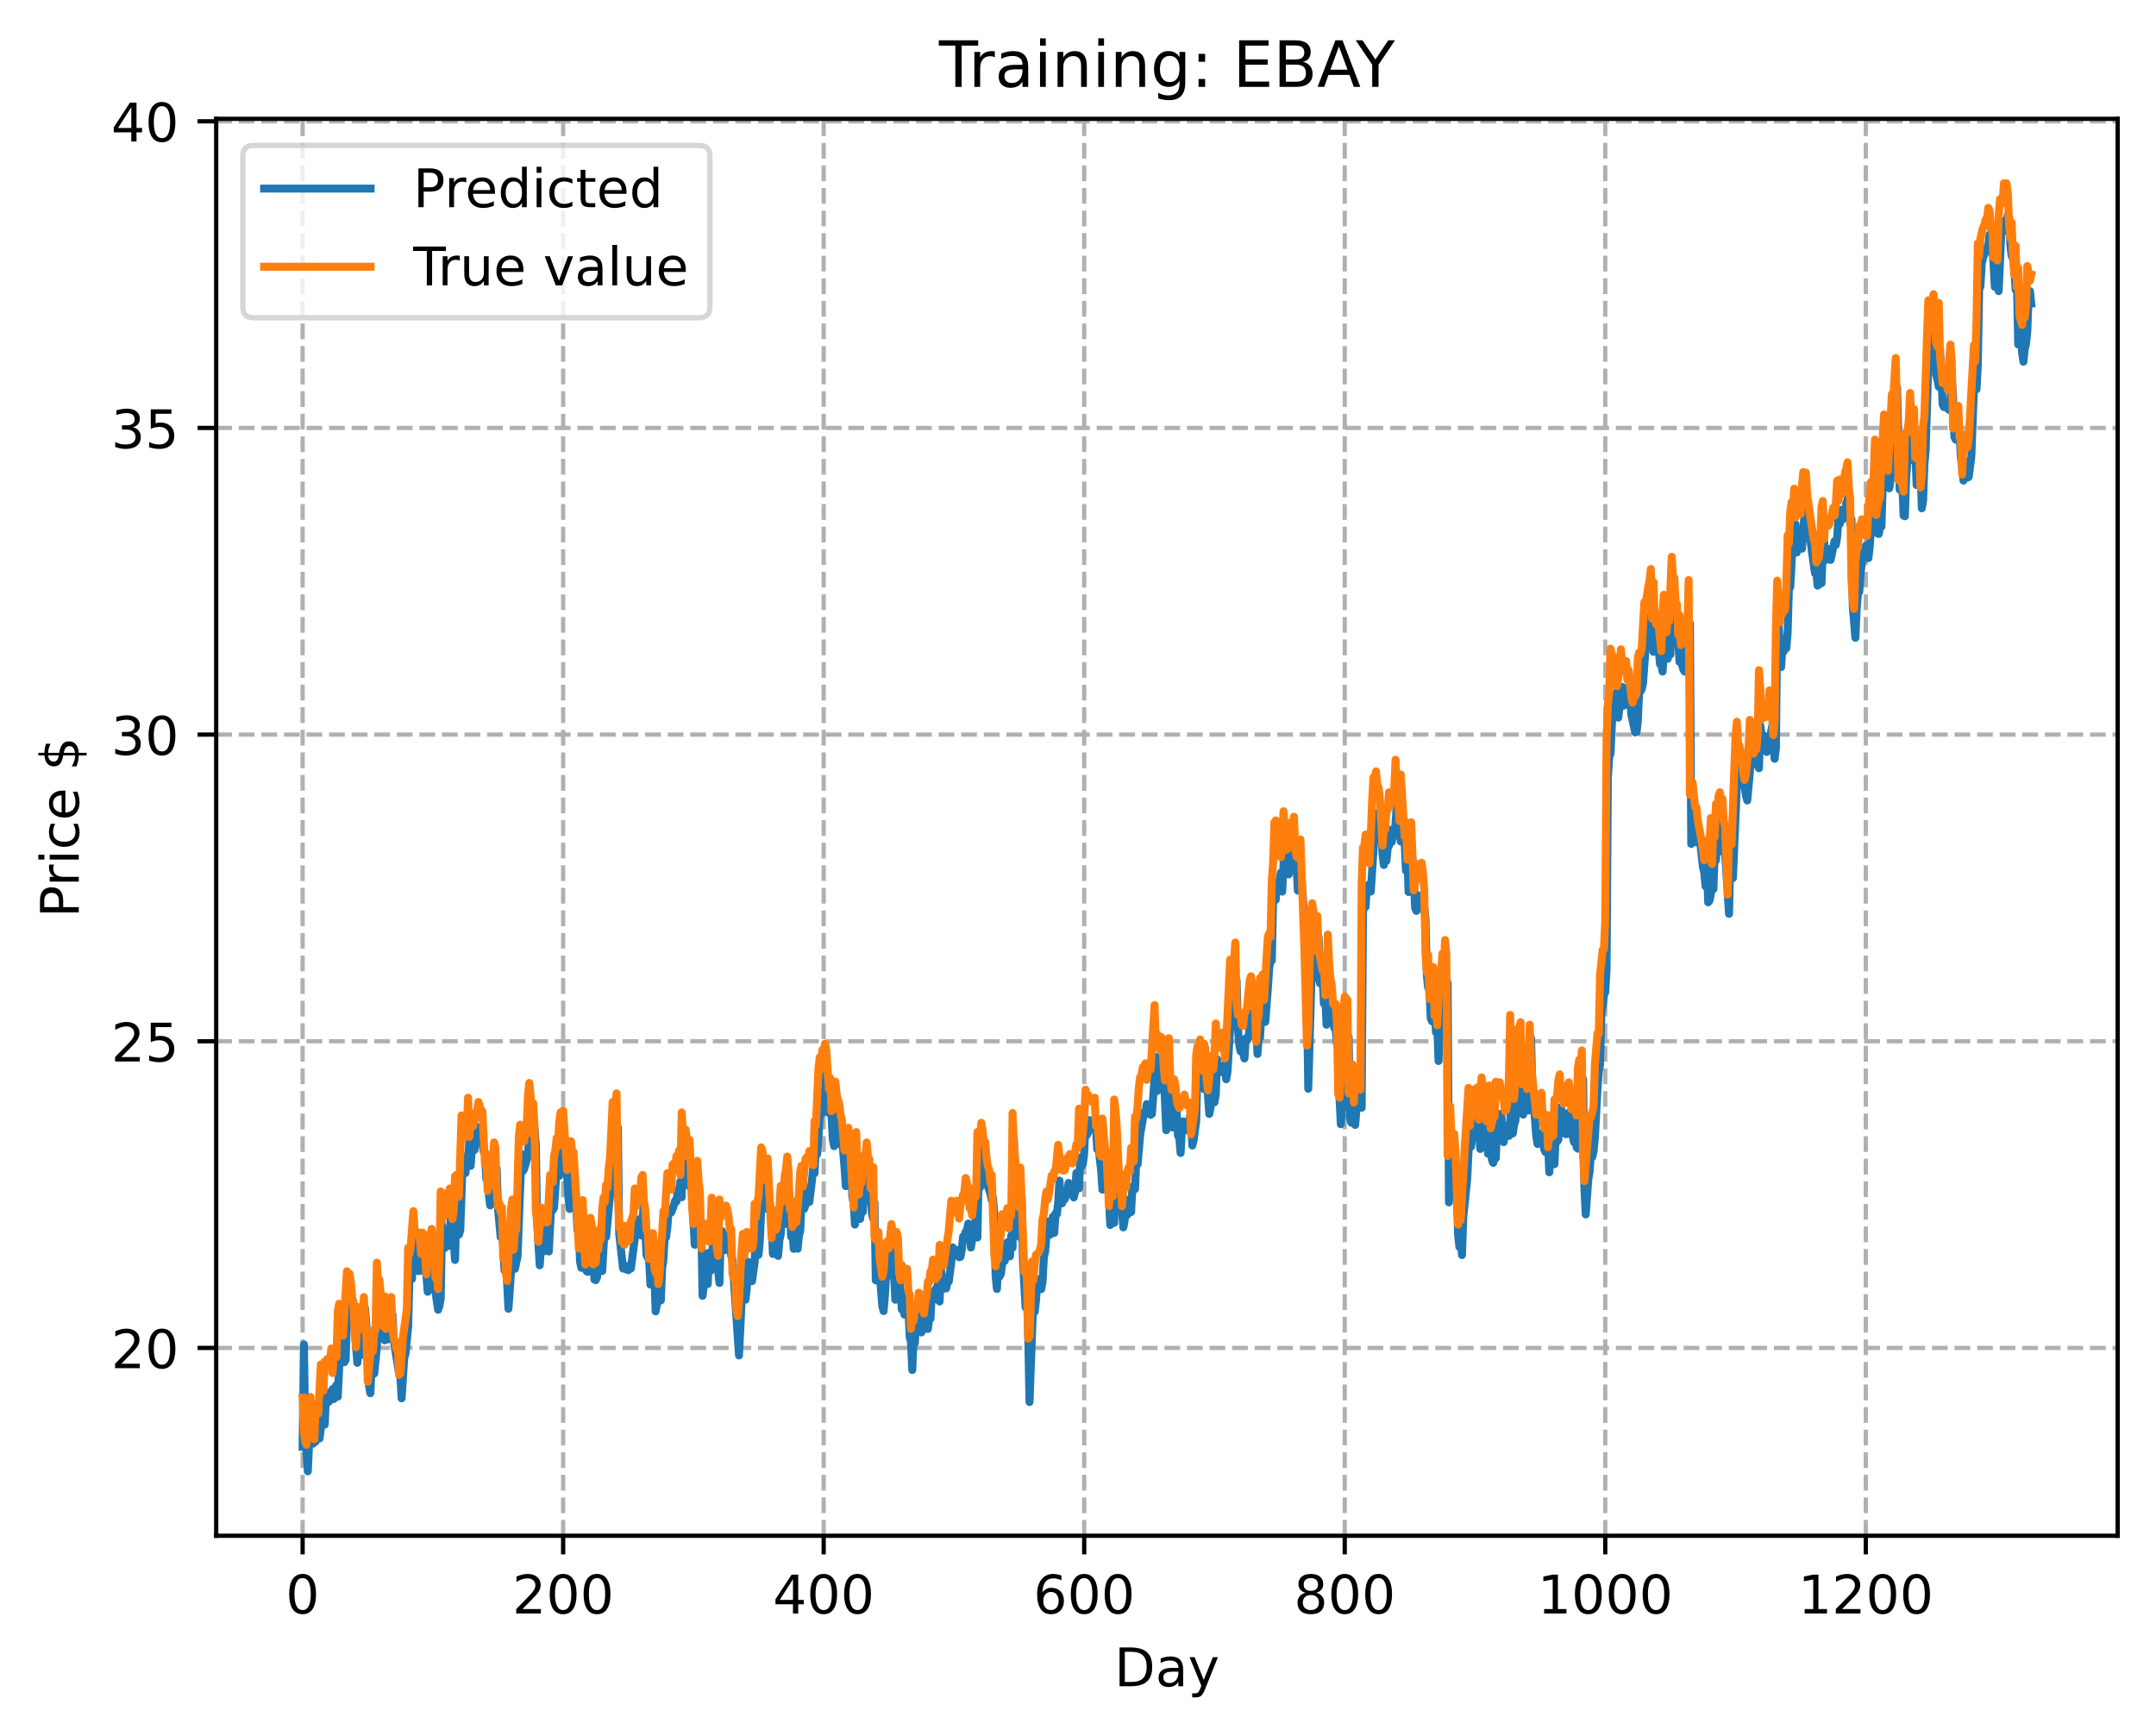 <?xml version="1.0" encoding="utf-8" standalone="no"?>
<!DOCTYPE svg PUBLIC "-//W3C//DTD SVG 1.1//EN"
  "http://www.w3.org/Graphics/SVG/1.1/DTD/svg11.dtd">
<!-- Created with matplotlib (https://matplotlib.org/) -->
<svg height="325.986pt" version="1.1" viewBox="0 0 404.923 325.986" width="404.923pt" xmlns="http://www.w3.org/2000/svg" xmlns:xlink="http://www.w3.org/1999/xlink">
 <defs>
  <style type="text/css">
*{stroke-linecap:butt;stroke-linejoin:round;}
  </style>
 </defs>
 <g id="figure_1">
  <g id="patch_1">
   <path d="M 0 325.986 
L 404.923 325.986 
L 404.923 0 
L 0 0 
z
" style="fill:#ffffff;"/>
  </g>
  <g id="axes_1">
   <g id="patch_2">
    <path d="M 40.603 288.43 
L 397.723 288.43 
L 397.723 22.318 
L 40.603 22.318 
z
" style="fill:#ffffff;"/>
   </g>
   <g id="matplotlib.axis_1">
    <g id="xtick_1">
     <g id="line2d_1">
      <path clip-path="url(#pa0037fec45)" d="M 56.836 288.43 
L 56.836 22.318 
" style="fill:none;stroke:#b0b0b0;stroke-dasharray:2.96,1.28;stroke-dashoffset:0;stroke-width:0.8;"/>
     </g>
     <g id="line2d_2">
      <defs>
       <path d="M 0 0 
L 0 3.5 
" id="m2acafb6bc6" style="stroke:#000000;stroke-width:0.8;"/>
      </defs>
      <g>
       <use style="stroke:#000000;stroke-width:0.8;" x="56.836" xlink:href="#m2acafb6bc6" y="288.43"/>
      </g>
     </g>
     <g id="text_1">
      <!-- 0 -->
      <defs>
       <path d="M 31.781 66.406 
Q 24.172 66.406 20.328 58.906 
Q 16.5 51.422 16.5 36.375 
Q 16.5 21.391 20.328 13.891 
Q 24.172 6.391 31.781 6.391 
Q 39.453 6.391 43.281 13.891 
Q 47.125 21.391 47.125 36.375 
Q 47.125 51.422 43.281 58.906 
Q 39.453 66.406 31.781 66.406 
z
M 31.781 74.219 
Q 44.047 74.219 50.516 64.516 
Q 56.984 54.828 56.984 36.375 
Q 56.984 17.969 50.516 8.266 
Q 44.047 -1.422 31.781 -1.422 
Q 19.531 -1.422 13.062 8.266 
Q 6.594 17.969 6.594 36.375 
Q 6.594 54.828 13.062 64.516 
Q 19.531 74.219 31.781 74.219 
z
" id="DejaVuSans-48"/>
      </defs>
      <g transform="translate(53.655 303.029)scale(0.1 -0.1)">
       <use xlink:href="#DejaVuSans-48"/>
      </g>
     </g>
    </g>
    <g id="xtick_2">
     <g id="line2d_3">
      <path clip-path="url(#pa0037fec45)" d="M 105.766 288.43 
L 105.766 22.318 
" style="fill:none;stroke:#b0b0b0;stroke-dasharray:2.96,1.28;stroke-dashoffset:0;stroke-width:0.8;"/>
     </g>
     <g id="line2d_4">
      <g>
       <use style="stroke:#000000;stroke-width:0.8;" x="105.766" xlink:href="#m2acafb6bc6" y="288.43"/>
      </g>
     </g>
     <g id="text_2">
      <!-- 200 -->
      <defs>
       <path d="M 19.188 8.297 
L 53.609 8.297 
L 53.609 0 
L 7.328 0 
L 7.328 8.297 
Q 12.938 14.109 22.625 23.891 
Q 32.328 33.688 34.812 36.531 
Q 39.547 41.844 41.422 45.531 
Q 43.312 49.219 43.312 52.781 
Q 43.312 58.594 39.234 62.25 
Q 35.156 65.922 28.609 65.922 
Q 23.969 65.922 18.812 64.312 
Q 13.672 62.703 7.812 59.422 
L 7.812 69.391 
Q 13.766 71.781 18.938 73 
Q 24.125 74.219 28.422 74.219 
Q 39.75 74.219 46.484 68.547 
Q 53.219 62.891 53.219 53.422 
Q 53.219 48.922 51.531 44.891 
Q 49.859 40.875 45.406 35.406 
Q 44.188 33.984 37.641 27.219 
Q 31.109 20.453 19.188 8.297 
z
" id="DejaVuSans-50"/>
      </defs>
      <g transform="translate(96.223 303.029)scale(0.1 -0.1)">
       <use xlink:href="#DejaVuSans-50"/>
       <use x="63.623" xlink:href="#DejaVuSans-48"/>
       <use x="127.246" xlink:href="#DejaVuSans-48"/>
      </g>
     </g>
    </g>
    <g id="xtick_3">
     <g id="line2d_5">
      <path clip-path="url(#pa0037fec45)" d="M 154.697 288.43 
L 154.697 22.318 
" style="fill:none;stroke:#b0b0b0;stroke-dasharray:2.96,1.28;stroke-dashoffset:0;stroke-width:0.8;"/>
     </g>
     <g id="line2d_6">
      <g>
       <use style="stroke:#000000;stroke-width:0.8;" x="154.697" xlink:href="#m2acafb6bc6" y="288.43"/>
      </g>
     </g>
     <g id="text_3">
      <!-- 400 -->
      <defs>
       <path d="M 37.797 64.312 
L 12.891 25.391 
L 37.797 25.391 
z
M 35.203 72.906 
L 47.609 72.906 
L 47.609 25.391 
L 58.016 25.391 
L 58.016 17.188 
L 47.609 17.188 
L 47.609 0 
L 37.797 0 
L 37.797 17.188 
L 4.891 17.188 
L 4.891 26.703 
z
" id="DejaVuSans-52"/>
      </defs>
      <g transform="translate(145.153 303.029)scale(0.1 -0.1)">
       <use xlink:href="#DejaVuSans-52"/>
       <use x="63.623" xlink:href="#DejaVuSans-48"/>
       <use x="127.246" xlink:href="#DejaVuSans-48"/>
      </g>
     </g>
    </g>
    <g id="xtick_4">
     <g id="line2d_7">
      <path clip-path="url(#pa0037fec45)" d="M 203.628 288.43 
L 203.628 22.318 
" style="fill:none;stroke:#b0b0b0;stroke-dasharray:2.96,1.28;stroke-dashoffset:0;stroke-width:0.8;"/>
     </g>
     <g id="line2d_8">
      <g>
       <use style="stroke:#000000;stroke-width:0.8;" x="203.628" xlink:href="#m2acafb6bc6" y="288.43"/>
      </g>
     </g>
     <g id="text_4">
      <!-- 600 -->
      <defs>
       <path d="M 33.016 40.375 
Q 26.375 40.375 22.484 35.828 
Q 18.609 31.297 18.609 23.391 
Q 18.609 15.531 22.484 10.953 
Q 26.375 6.391 33.016 6.391 
Q 39.656 6.391 43.531 10.953 
Q 47.406 15.531 47.406 23.391 
Q 47.406 31.297 43.531 35.828 
Q 39.656 40.375 33.016 40.375 
z
M 52.594 71.297 
L 52.594 62.312 
Q 48.875 64.062 45.094 64.984 
Q 41.312 65.922 37.594 65.922 
Q 27.828 65.922 22.672 59.328 
Q 17.531 52.734 16.797 39.406 
Q 19.672 43.656 24.016 45.922 
Q 28.375 48.188 33.594 48.188 
Q 44.578 48.188 50.953 41.516 
Q 57.328 34.859 57.328 23.391 
Q 57.328 12.156 50.688 5.359 
Q 44.047 -1.422 33.016 -1.422 
Q 20.359 -1.422 13.672 8.266 
Q 6.984 17.969 6.984 36.375 
Q 6.984 53.656 15.188 63.938 
Q 23.391 74.219 37.203 74.219 
Q 40.922 74.219 44.703 73.484 
Q 48.484 72.75 52.594 71.297 
z
" id="DejaVuSans-54"/>
      </defs>
      <g transform="translate(194.084 303.029)scale(0.1 -0.1)">
       <use xlink:href="#DejaVuSans-54"/>
       <use x="63.623" xlink:href="#DejaVuSans-48"/>
       <use x="127.246" xlink:href="#DejaVuSans-48"/>
      </g>
     </g>
    </g>
    <g id="xtick_5">
     <g id="line2d_9">
      <path clip-path="url(#pa0037fec45)" d="M 252.558 288.43 
L 252.558 22.318 
" style="fill:none;stroke:#b0b0b0;stroke-dasharray:2.96,1.28;stroke-dashoffset:0;stroke-width:0.8;"/>
     </g>
     <g id="line2d_10">
      <g>
       <use style="stroke:#000000;stroke-width:0.8;" x="252.558" xlink:href="#m2acafb6bc6" y="288.43"/>
      </g>
     </g>
     <g id="text_5">
      <!-- 800 -->
      <defs>
       <path d="M 31.781 34.625 
Q 24.75 34.625 20.719 30.859 
Q 16.703 27.094 16.703 20.516 
Q 16.703 13.922 20.719 10.156 
Q 24.75 6.391 31.781 6.391 
Q 38.812 6.391 42.859 10.172 
Q 46.922 13.969 46.922 20.516 
Q 46.922 27.094 42.891 30.859 
Q 38.875 34.625 31.781 34.625 
z
M 21.922 38.812 
Q 15.578 40.375 12.031 44.719 
Q 8.5 49.078 8.5 55.328 
Q 8.5 64.062 14.719 69.141 
Q 20.953 74.219 31.781 74.219 
Q 42.672 74.219 48.875 69.141 
Q 55.078 64.062 55.078 55.328 
Q 55.078 49.078 51.531 44.719 
Q 48 40.375 41.703 38.812 
Q 48.828 37.156 52.797 32.312 
Q 56.781 27.484 56.781 20.516 
Q 56.781 9.906 50.312 4.234 
Q 43.844 -1.422 31.781 -1.422 
Q 19.734 -1.422 13.25 4.234 
Q 6.781 9.906 6.781 20.516 
Q 6.781 27.484 10.781 32.312 
Q 14.797 37.156 21.922 38.812 
z
M 18.312 54.391 
Q 18.312 48.734 21.844 45.562 
Q 25.391 42.391 31.781 42.391 
Q 38.141 42.391 41.719 45.562 
Q 45.312 48.734 45.312 54.391 
Q 45.312 60.062 41.719 63.234 
Q 38.141 66.406 31.781 66.406 
Q 25.391 66.406 21.844 63.234 
Q 18.312 60.062 18.312 54.391 
z
" id="DejaVuSans-56"/>
      </defs>
      <g transform="translate(243.015 303.029)scale(0.1 -0.1)">
       <use xlink:href="#DejaVuSans-56"/>
       <use x="63.623" xlink:href="#DejaVuSans-48"/>
       <use x="127.246" xlink:href="#DejaVuSans-48"/>
      </g>
     </g>
    </g>
    <g id="xtick_6">
     <g id="line2d_11">
      <path clip-path="url(#pa0037fec45)" d="M 301.489 288.43 
L 301.489 22.318 
" style="fill:none;stroke:#b0b0b0;stroke-dasharray:2.96,1.28;stroke-dashoffset:0;stroke-width:0.8;"/>
     </g>
     <g id="line2d_12">
      <g>
       <use style="stroke:#000000;stroke-width:0.8;" x="301.489" xlink:href="#m2acafb6bc6" y="288.43"/>
      </g>
     </g>
     <g id="text_6">
      <!-- 1000 -->
      <defs>
       <path d="M 12.406 8.297 
L 28.516 8.297 
L 28.516 63.922 
L 10.984 60.406 
L 10.984 69.391 
L 28.422 72.906 
L 38.281 72.906 
L 38.281 8.297 
L 54.391 8.297 
L 54.391 0 
L 12.406 0 
z
" id="DejaVuSans-49"/>
      </defs>
      <g transform="translate(288.764 303.029)scale(0.1 -0.1)">
       <use xlink:href="#DejaVuSans-49"/>
       <use x="63.623" xlink:href="#DejaVuSans-48"/>
       <use x="127.246" xlink:href="#DejaVuSans-48"/>
       <use x="190.869" xlink:href="#DejaVuSans-48"/>
      </g>
     </g>
    </g>
    <g id="xtick_7">
     <g id="line2d_13">
      <path clip-path="url(#pa0037fec45)" d="M 350.419 288.43 
L 350.419 22.318 
" style="fill:none;stroke:#b0b0b0;stroke-dasharray:2.96,1.28;stroke-dashoffset:0;stroke-width:0.8;"/>
     </g>
     <g id="line2d_14">
      <g>
       <use style="stroke:#000000;stroke-width:0.8;" x="350.419" xlink:href="#m2acafb6bc6" y="288.43"/>
      </g>
     </g>
     <g id="text_7">
      <!-- 1200 -->
      <g transform="translate(337.694 303.029)scale(0.1 -0.1)">
       <use xlink:href="#DejaVuSans-49"/>
       <use x="63.623" xlink:href="#DejaVuSans-50"/>
       <use x="127.246" xlink:href="#DejaVuSans-48"/>
       <use x="190.869" xlink:href="#DejaVuSans-48"/>
      </g>
     </g>
    </g>
    <g id="text_8">
     <!-- Day -->
     <defs>
      <path d="M 19.672 64.797 
L 19.672 8.109 
L 31.594 8.109 
Q 46.688 8.109 53.688 14.938 
Q 60.688 21.781 60.688 36.531 
Q 60.688 51.172 53.688 57.984 
Q 46.688 64.797 31.594 64.797 
z
M 9.812 72.906 
L 30.078 72.906 
Q 51.266 72.906 61.172 64.094 
Q 71.094 55.281 71.094 36.531 
Q 71.094 17.672 61.125 8.828 
Q 51.172 0 30.078 0 
L 9.812 0 
z
" id="DejaVuSans-68"/>
      <path d="M 34.281 27.484 
Q 23.391 27.484 19.188 25 
Q 14.984 22.516 14.984 16.5 
Q 14.984 11.719 18.141 8.906 
Q 21.297 6.109 26.703 6.109 
Q 34.188 6.109 38.703 11.406 
Q 43.219 16.703 43.219 25.484 
L 43.219 27.484 
z
M 52.203 31.203 
L 52.203 0 
L 43.219 0 
L 43.219 8.297 
Q 40.141 3.328 35.547 0.953 
Q 30.953 -1.422 24.312 -1.422 
Q 15.922 -1.422 10.953 3.297 
Q 6 8.016 6 15.922 
Q 6 25.141 12.172 29.828 
Q 18.359 34.516 30.609 34.516 
L 43.219 34.516 
L 43.219 35.406 
Q 43.219 41.609 39.141 45 
Q 35.062 48.391 27.688 48.391 
Q 23 48.391 18.547 47.266 
Q 14.109 46.141 10.016 43.891 
L 10.016 52.203 
Q 14.938 54.109 19.578 55.047 
Q 24.219 56 28.609 56 
Q 40.484 56 46.344 49.844 
Q 52.203 43.703 52.203 31.203 
z
" id="DejaVuSans-97"/>
      <path d="M 32.172 -5.078 
Q 28.375 -14.844 24.75 -17.812 
Q 21.141 -20.797 15.094 -20.797 
L 7.906 -20.797 
L 7.906 -13.281 
L 13.188 -13.281 
Q 16.891 -13.281 18.938 -11.516 
Q 21 -9.766 23.484 -3.219 
L 25.094 0.875 
L 2.984 54.688 
L 12.5 54.688 
L 29.594 11.922 
L 46.688 54.688 
L 56.203 54.688 
z
" id="DejaVuSans-121"/>
     </defs>
     <g transform="translate(209.29 316.707)scale(0.1 -0.1)">
      <use xlink:href="#DejaVuSans-68"/>
      <use x="77.002" xlink:href="#DejaVuSans-97"/>
      <use x="138.281" xlink:href="#DejaVuSans-121"/>
     </g>
    </g>
   </g>
   <g id="matplotlib.axis_2">
    <g id="ytick_1">
     <g id="line2d_15">
      <path clip-path="url(#pa0037fec45)" d="M 40.603 253.155 
L 397.723 253.155 
" style="fill:none;stroke:#b0b0b0;stroke-dasharray:2.96,1.28;stroke-dashoffset:0;stroke-width:0.8;"/>
     </g>
     <g id="line2d_16">
      <defs>
       <path d="M 0 0 
L -3.5 0 
" id="m9fefc1ed02" style="stroke:#000000;stroke-width:0.8;"/>
      </defs>
      <g>
       <use style="stroke:#000000;stroke-width:0.8;" x="40.603" xlink:href="#m9fefc1ed02" y="253.155"/>
      </g>
     </g>
     <g id="text_9">
      <!-- 20 -->
      <g transform="translate(20.878 256.954)scale(0.1 -0.1)">
       <use xlink:href="#DejaVuSans-50"/>
       <use x="63.623" xlink:href="#DejaVuSans-48"/>
      </g>
     </g>
    </g>
    <g id="ytick_2">
     <g id="line2d_17">
      <path clip-path="url(#pa0037fec45)" d="M 40.603 195.561 
L 397.723 195.561 
" style="fill:none;stroke:#b0b0b0;stroke-dasharray:2.96,1.28;stroke-dashoffset:0;stroke-width:0.8;"/>
     </g>
     <g id="line2d_18">
      <g>
       <use style="stroke:#000000;stroke-width:0.8;" x="40.603" xlink:href="#m9fefc1ed02" y="195.561"/>
      </g>
     </g>
     <g id="text_10">
      <!-- 25 -->
      <defs>
       <path d="M 10.797 72.906 
L 49.516 72.906 
L 49.516 64.594 
L 19.828 64.594 
L 19.828 46.734 
Q 21.969 47.469 24.109 47.828 
Q 26.266 48.188 28.422 48.188 
Q 40.625 48.188 47.75 41.5 
Q 54.891 34.812 54.891 23.391 
Q 54.891 11.625 47.562 5.094 
Q 40.234 -1.422 26.906 -1.422 
Q 22.312 -1.422 17.547 -0.641 
Q 12.797 0.141 7.719 1.703 
L 7.719 11.625 
Q 12.109 9.234 16.797 8.062 
Q 21.484 6.891 26.703 6.891 
Q 35.156 6.891 40.078 11.328 
Q 45.016 15.766 45.016 23.391 
Q 45.016 31 40.078 35.438 
Q 35.156 39.891 26.703 39.891 
Q 22.75 39.891 18.812 39.016 
Q 14.891 38.141 10.797 36.281 
z
" id="DejaVuSans-53"/>
      </defs>
      <g transform="translate(20.878 199.36)scale(0.1 -0.1)">
       <use xlink:href="#DejaVuSans-50"/>
       <use x="63.623" xlink:href="#DejaVuSans-53"/>
      </g>
     </g>
    </g>
    <g id="ytick_3">
     <g id="line2d_19">
      <path clip-path="url(#pa0037fec45)" d="M 40.603 137.967 
L 397.723 137.967 
" style="fill:none;stroke:#b0b0b0;stroke-dasharray:2.96,1.28;stroke-dashoffset:0;stroke-width:0.8;"/>
     </g>
     <g id="line2d_20">
      <g>
       <use style="stroke:#000000;stroke-width:0.8;" x="40.603" xlink:href="#m9fefc1ed02" y="137.967"/>
      </g>
     </g>
     <g id="text_11">
      <!-- 30 -->
      <defs>
       <path d="M 40.578 39.312 
Q 47.656 37.797 51.625 33 
Q 55.609 28.219 55.609 21.188 
Q 55.609 10.406 48.188 4.484 
Q 40.766 -1.422 27.094 -1.422 
Q 22.516 -1.422 17.656 -0.516 
Q 12.797 0.391 7.625 2.203 
L 7.625 11.719 
Q 11.719 9.328 16.594 8.109 
Q 21.484 6.891 26.812 6.891 
Q 36.078 6.891 40.938 10.547 
Q 45.797 14.203 45.797 21.188 
Q 45.797 27.641 41.281 31.266 
Q 36.766 34.906 28.719 34.906 
L 20.219 34.906 
L 20.219 43.016 
L 29.109 43.016 
Q 36.375 43.016 40.234 45.922 
Q 44.094 48.828 44.094 54.297 
Q 44.094 59.906 40.109 62.906 
Q 36.141 65.922 28.719 65.922 
Q 24.656 65.922 20.016 65.031 
Q 15.375 64.156 9.812 62.312 
L 9.812 71.094 
Q 15.438 72.656 20.344 73.438 
Q 25.25 74.219 29.594 74.219 
Q 40.828 74.219 47.359 69.109 
Q 53.906 64.016 53.906 55.328 
Q 53.906 49.266 50.438 45.094 
Q 46.969 40.922 40.578 39.312 
z
" id="DejaVuSans-51"/>
      </defs>
      <g transform="translate(20.878 141.767)scale(0.1 -0.1)">
       <use xlink:href="#DejaVuSans-51"/>
       <use x="63.623" xlink:href="#DejaVuSans-48"/>
      </g>
     </g>
    </g>
    <g id="ytick_4">
     <g id="line2d_21">
      <path clip-path="url(#pa0037fec45)" d="M 40.603 80.374 
L 397.723 80.374 
" style="fill:none;stroke:#b0b0b0;stroke-dasharray:2.96,1.28;stroke-dashoffset:0;stroke-width:0.8;"/>
     </g>
     <g id="line2d_22">
      <g>
       <use style="stroke:#000000;stroke-width:0.8;" x="40.603" xlink:href="#m9fefc1ed02" y="80.374"/>
      </g>
     </g>
     <g id="text_12">
      <!-- 35 -->
      <g transform="translate(20.878 84.173)scale(0.1 -0.1)">
       <use xlink:href="#DejaVuSans-51"/>
       <use x="63.623" xlink:href="#DejaVuSans-53"/>
      </g>
     </g>
    </g>
    <g id="ytick_5">
     <g id="line2d_23">
      <path clip-path="url(#pa0037fec45)" d="M 40.603 22.78 
L 397.723 22.78 
" style="fill:none;stroke:#b0b0b0;stroke-dasharray:2.96,1.28;stroke-dashoffset:0;stroke-width:0.8;"/>
     </g>
     <g id="line2d_24">
      <g>
       <use style="stroke:#000000;stroke-width:0.8;" x="40.603" xlink:href="#m9fefc1ed02" y="22.78"/>
      </g>
     </g>
     <g id="text_13">
      <!-- 40 -->
      <g transform="translate(20.878 26.579)scale(0.1 -0.1)">
       <use xlink:href="#DejaVuSans-52"/>
       <use x="63.623" xlink:href="#DejaVuSans-48"/>
      </g>
     </g>
    </g>
    <g id="text_14">
     <!-- Price $ -->
     <defs>
      <path d="M 19.672 64.797 
L 19.672 37.406 
L 32.078 37.406 
Q 38.969 37.406 42.719 40.969 
Q 46.484 44.531 46.484 51.125 
Q 46.484 57.672 42.719 61.234 
Q 38.969 64.797 32.078 64.797 
z
M 9.812 72.906 
L 32.078 72.906 
Q 44.344 72.906 50.609 67.359 
Q 56.891 61.812 56.891 51.125 
Q 56.891 40.328 50.609 34.812 
Q 44.344 29.297 32.078 29.297 
L 19.672 29.297 
L 19.672 0 
L 9.812 0 
z
" id="DejaVuSans-80"/>
      <path d="M 41.109 46.297 
Q 39.594 47.172 37.812 47.578 
Q 36.031 48 33.891 48 
Q 26.266 48 22.188 43.047 
Q 18.109 38.094 18.109 28.812 
L 18.109 0 
L 9.078 0 
L 9.078 54.688 
L 18.109 54.688 
L 18.109 46.188 
Q 20.953 51.172 25.484 53.578 
Q 30.031 56 36.531 56 
Q 37.453 56 38.578 55.875 
Q 39.703 55.766 41.062 55.516 
z
" id="DejaVuSans-114"/>
      <path d="M 9.422 54.688 
L 18.406 54.688 
L 18.406 0 
L 9.422 0 
z
M 9.422 75.984 
L 18.406 75.984 
L 18.406 64.594 
L 9.422 64.594 
z
" id="DejaVuSans-105"/>
      <path d="M 48.781 52.594 
L 48.781 44.188 
Q 44.969 46.297 41.141 47.344 
Q 37.312 48.391 33.406 48.391 
Q 24.656 48.391 19.812 42.844 
Q 14.984 37.312 14.984 27.297 
Q 14.984 17.281 19.812 11.734 
Q 24.656 6.203 33.406 6.203 
Q 37.312 6.203 41.141 7.25 
Q 44.969 8.297 48.781 10.406 
L 48.781 2.094 
Q 45.016 0.344 40.984 -0.531 
Q 36.969 -1.422 32.422 -1.422 
Q 20.062 -1.422 12.781 6.344 
Q 5.516 14.109 5.516 27.297 
Q 5.516 40.672 12.859 48.328 
Q 20.219 56 33.016 56 
Q 37.156 56 41.109 55.141 
Q 45.062 54.297 48.781 52.594 
z
" id="DejaVuSans-99"/>
      <path d="M 56.203 29.594 
L 56.203 25.203 
L 14.891 25.203 
Q 15.484 15.922 20.484 11.062 
Q 25.484 6.203 34.422 6.203 
Q 39.594 6.203 44.453 7.469 
Q 49.312 8.734 54.109 11.281 
L 54.109 2.781 
Q 49.266 0.734 44.188 -0.344 
Q 39.109 -1.422 33.891 -1.422 
Q 20.797 -1.422 13.156 6.188 
Q 5.516 13.812 5.516 26.812 
Q 5.516 40.234 12.766 48.109 
Q 20.016 56 32.328 56 
Q 43.359 56 49.781 48.891 
Q 56.203 41.797 56.203 29.594 
z
M 47.219 32.234 
Q 47.125 39.594 43.094 43.984 
Q 39.062 48.391 32.422 48.391 
Q 24.906 48.391 20.391 44.141 
Q 15.875 39.891 15.188 32.172 
z
" id="DejaVuSans-101"/>
      <path id="DejaVuSans-32"/>
      <path d="M 33.797 -14.703 
L 28.906 -14.703 
L 28.859 0 
Q 23.734 0.094 18.609 1.188 
Q 13.484 2.297 8.297 4.5 
L 8.297 13.281 
Q 13.281 10.156 18.375 8.562 
Q 23.484 6.984 28.906 6.938 
L 28.906 29.203 
Q 18.109 30.953 13.203 35.156 
Q 8.297 39.359 8.297 46.688 
Q 8.297 54.641 13.625 59.219 
Q 18.953 63.812 28.906 64.5 
L 28.906 75.984 
L 33.797 75.984 
L 33.797 64.656 
Q 38.328 64.453 42.578 63.688 
Q 46.828 62.938 50.875 61.625 
L 50.875 53.078 
Q 46.828 55.125 42.547 56.25 
Q 38.281 57.375 33.797 57.562 
L 33.797 36.719 
Q 44.875 35.016 50.094 30.609 
Q 55.328 26.219 55.328 18.609 
Q 55.328 10.359 49.781 5.594 
Q 44.234 0.828 33.797 0.094 
z
M 28.906 37.594 
L 28.906 57.625 
Q 23.25 56.984 20.266 54.391 
Q 17.281 51.812 17.281 47.516 
Q 17.281 43.312 20.031 40.969 
Q 22.797 38.625 28.906 37.594 
z
M 33.797 28.219 
L 33.797 7.078 
Q 39.984 7.906 43.141 10.594 
Q 46.297 13.281 46.297 17.672 
Q 46.297 21.969 43.281 24.5 
Q 40.281 27.047 33.797 28.219 
z
" id="DejaVuSans-36"/>
     </defs>
     <g transform="translate(14.798 172.342)rotate(-90)scale(0.1 -0.1)">
      <use xlink:href="#DejaVuSans-80"/>
      <use x="58.553" xlink:href="#DejaVuSans-114"/>
      <use x="99.666" xlink:href="#DejaVuSans-105"/>
      <use x="127.449" xlink:href="#DejaVuSans-99"/>
      <use x="182.43" xlink:href="#DejaVuSans-101"/>
      <use x="243.953" xlink:href="#DejaVuSans-32"/>
      <use x="275.74" xlink:href="#DejaVuSans-36"/>
     </g>
    </g>
   </g>
   <g id="line2d_25">
    <path clip-path="url(#pa0037fec45)" d="M 56.836 271.735 
L 57.081 252.513 
L 57.325 269.207 
L 57.814 276.334 
L 58.059 270.843 
L 58.304 270.772 
L 58.548 267.051 
L 58.793 271.139 
L 59.038 269.355 
L 59.282 270.749 
L 59.527 267.849 
L 59.772 266.713 
L 60.016 270.16 
L 60.261 268.211 
L 60.506 263.55 
L 60.995 267.555 
L 61.24 261.495 
L 61.484 263.201 
L 61.729 263.302 
L 61.974 262.245 
L 62.218 262.869 
L 62.463 260.884 
L 62.708 262.747 
L 62.952 260.578 
L 63.197 260.11 
L 63.441 262.307 
L 63.931 252.063 
L 64.42 255.339 
L 64.665 255.841 
L 64.909 255.45 
L 65.154 247.819 
L 65.399 244.778 
L 65.643 248.075 
L 66.133 245.554 
L 66.377 248.257 
L 66.622 249.422 
L 67.111 255.95 
L 67.356 253.333 
L 67.601 253.087 
L 67.845 254.333 
L 68.09 254.446 
L 68.335 251.501 
L 68.579 245.803 
L 68.824 249.084 
L 69.313 260.267 
L 69.558 261.661 
L 69.802 256.535 
L 70.047 254.692 
L 70.292 257.958 
L 70.781 252.958 
L 71.026 245.36 
L 71.27 246.248 
L 71.515 246.521 
L 71.76 247.77 
L 72.004 250.882 
L 72.249 251.729 
L 72.494 249.229 
L 72.738 251.578 
L 72.983 250.581 
L 73.228 250.29 
L 73.472 250.203 
L 73.717 246.891 
L 73.962 251.87 
L 74.94 257.87 
L 75.185 258.486 
L 75.429 262.619 
L 75.919 255.049 
L 76.163 254.167 
L 76.653 249.243 
L 76.897 239.777 
L 77.142 240.312 
L 77.387 240.194 
L 77.631 234.48 
L 77.876 232.172 
L 78.121 233.448 
L 78.61 238.73 
L 78.855 234.107 
L 79.344 238.683 
L 79.589 237.151 
L 79.833 236.442 
L 80.323 242.609 
L 80.567 241.66 
L 80.812 236.049 
L 81.056 238.58 
L 81.301 239.526 
L 81.546 241.767 
L 81.79 242.669 
L 82.28 245.989 
L 82.524 245.286 
L 82.769 243.925 
L 83.014 230.068 
L 83.258 234.291 
L 83.503 234.424 
L 83.748 231.028 
L 84.237 233.996 
L 84.482 231.575 
L 84.726 227.872 
L 84.971 229.581 
L 85.46 236.642 
L 85.705 227.637 
L 85.95 227.197 
L 86.194 231.872 
L 86.439 231.118 
L 86.928 217.186 
L 87.417 220.31 
L 87.662 217.77 
L 87.907 218.922 
L 88.151 213.99 
L 88.396 218.956 
L 88.641 215.326 
L 88.885 215.983 
L 89.13 215.972 
L 89.375 211.492 
L 89.619 213.755 
L 89.864 214.262 
L 90.109 213.747 
L 90.598 214.537 
L 90.843 216.335 
L 91.087 216.585 
L 91.332 221.424 
L 91.577 220.557 
L 91.821 224.44 
L 92.066 226.391 
L 92.555 221.941 
L 92.8 221.454 
L 93.044 219.761 
L 93.289 219.535 
L 93.534 227.027 
L 94.023 232.324 
L 94.268 231.065 
L 94.512 234.088 
L 94.757 238.628 
L 95.002 236.253 
L 95.491 245.81 
L 96.47 231.716 
L 96.714 238.289 
L 97.204 235.95 
L 97.938 216.702 
L 98.182 219.969 
L 98.427 219.569 
L 99.161 217.074 
L 99.405 212.076 
L 99.65 210.406 
L 99.895 211.338 
L 100.139 215.615 
L 100.384 211.845 
L 100.629 214.906 
L 100.873 229.365 
L 101.363 237.641 
L 101.852 230.629 
L 102.097 234.131 
L 102.341 234.97 
L 102.586 233.069 
L 103.075 235.041 
L 103.565 225.464 
L 103.809 227.281 
L 104.054 226.85 
L 104.543 219.663 
L 104.788 218.655 
L 105.032 220.847 
L 105.522 215.475 
L 105.766 218.191 
L 106.011 214.571 
L 106.256 216.578 
L 106.745 224.796 
L 106.99 227.055 
L 107.234 224.983 
L 107.479 219.138 
L 107.724 223.886 
L 107.968 223.441 
L 108.213 226.119 
L 108.458 231.048 
L 108.702 231.744 
L 108.947 236.984 
L 109.192 238.113 
L 109.436 235.392 
L 109.681 230.517 
L 110.17 238.756 
L 110.415 238.877 
L 110.66 237.333 
L 111.149 232.25 
L 111.393 233.656 
L 111.638 240.311 
L 111.883 240.427 
L 112.127 239.919 
L 112.372 236.95 
L 112.617 237.497 
L 112.861 237.361 
L 113.106 238.716 
L 113.595 230.013 
L 113.84 232.323 
L 114.329 226.933 
L 115.063 219.587 
L 115.308 215.326 
L 115.553 215.257 
L 115.797 214.351 
L 116.042 211.773 
L 116.287 231.692 
L 117.02 238.246 
L 117.265 237.606 
L 117.51 238.38 
L 117.754 238.123 
L 117.999 238.566 
L 118.244 237.674 
L 118.488 238.239 
L 119.222 232.556 
L 119.467 229.222 
L 119.712 230.882 
L 119.956 229.019 
L 120.201 228.983 
L 120.446 232.035 
L 120.935 225.872 
L 121.424 235.724 
L 121.914 236.685 
L 122.158 241.263 
L 122.403 240.984 
L 122.648 238.926 
L 122.892 238.933 
L 123.137 246.292 
L 123.626 243.52 
L 123.871 244.255 
L 124.115 244.243 
L 124.36 238.145 
L 124.605 236.571 
L 124.849 232.006 
L 125.094 232.386 
L 125.339 230.504 
L 125.583 227.226 
L 125.828 227.08 
L 126.073 227.703 
L 126.562 226.366 
L 126.807 225.492 
L 127.051 225.658 
L 127.296 223.462 
L 127.541 223.758 
L 127.785 221.883 
L 128.03 224.862 
L 128.275 216.919 
L 128.764 220.416 
L 129.008 218.271 
L 129.498 222.823 
L 129.742 220.334 
L 130.476 233.784 
L 130.966 227.76 
L 131.21 226.867 
L 131.455 229.123 
L 131.7 229.35 
L 131.944 243.379 
L 132.434 239.66 
L 132.678 240.945 
L 132.923 241.153 
L 133.168 235.264 
L 133.412 238.705 
L 133.657 238.428 
L 133.902 232.929 
L 134.146 235.695 
L 134.636 237.319 
L 134.88 238.668 
L 135.125 240.962 
L 135.369 231.217 
L 135.614 231.221 
L 135.859 233.868 
L 136.103 234.805 
L 136.348 234.405 
L 136.593 231.873 
L 136.837 232.398 
L 137.327 235.81 
L 137.571 236.638 
L 138.795 254.573 
L 139.529 239.298 
L 139.773 238.536 
L 140.018 244.105 
L 140.263 241.836 
L 140.507 236.996 
L 140.752 239.539 
L 140.996 238.33 
L 141.241 240.611 
L 141.73 237.053 
L 141.975 231.741 
L 142.22 235.795 
L 142.464 235.651 
L 142.709 232.958 
L 143.198 221.76 
L 143.443 222.615 
L 143.688 226.466 
L 143.932 226.99 
L 144.422 224.217 
L 144.911 229.033 
L 145.156 235.51 
L 145.4 231.694 
L 145.645 231.432 
L 146.134 235.87 
L 146.379 232.914 
L 146.624 231.814 
L 146.868 228.473 
L 147.113 227.691 
L 147.357 229.902 
L 147.602 226.089 
L 147.847 225.637 
L 148.091 223.028 
L 148.336 226.241 
L 148.581 232.274 
L 148.825 230.902 
L 149.07 234.551 
L 149.315 231.171 
L 149.559 231.404 
L 149.804 234.525 
L 150.049 232.035 
L 150.293 231.19 
L 150.538 225.767 
L 150.783 224.632 
L 151.027 227.046 
L 151.272 226.353 
L 151.517 223.085 
L 151.761 223.855 
L 152.006 225.745 
L 152.495 221.667 
L 152.74 219.235 
L 152.984 220.355 
L 153.229 215.294 
L 153.474 216.787 
L 153.718 213.605 
L 154.208 205.071 
L 154.452 209.068 
L 154.942 204.742 
L 155.186 201.627 
L 155.431 203.66 
L 155.676 208.987 
L 156.165 209.454 
L 156.41 213.957 
L 156.654 215.264 
L 156.899 209.673 
L 157.144 208.26 
L 157.633 214.873 
L 157.878 213.162 
L 158.122 213.393 
L 158.612 219.306 
L 158.856 222.778 
L 159.101 219.962 
L 159.59 216.462 
L 159.835 219.078 
L 160.079 224.768 
L 160.324 225.881 
L 160.569 229.994 
L 161.058 218.492 
L 161.303 227.068 
L 161.547 228.933 
L 161.792 226.595 
L 162.037 227.634 
L 162.281 223.865 
L 162.526 222.936 
L 162.771 224.182 
L 163.015 221.418 
L 163.505 223.05 
L 163.749 227.816 
L 163.994 228.857 
L 164.239 225.865 
L 164.483 240.462 
L 164.728 240.277 
L 164.972 236.077 
L 165.706 245.332 
L 165.951 246.235 
L 166.196 243.331 
L 166.44 239.073 
L 166.685 239.708 
L 167.174 237.801 
L 167.419 234.943 
L 167.664 238.932 
L 167.908 239.172 
L 168.153 244.1 
L 168.642 238.78 
L 168.887 239.8 
L 169.376 245.961 
L 169.621 243.007 
L 169.866 246.891 
L 170.355 242.797 
L 170.6 245.508 
L 170.844 251.116 
L 171.089 252.001 
L 171.333 257.304 
L 171.578 251.698 
L 171.823 252.271 
L 172.067 246.723 
L 172.312 248.161 
L 172.557 247.366 
L 172.801 248.091 
L 173.046 250.247 
L 173.291 249.787 
L 173.535 247.016 
L 173.78 248.422 
L 174.025 248.223 
L 174.269 249.593 
L 174.514 247.606 
L 174.759 247.656 
L 175.003 242.716 
L 175.493 244.058 
L 175.737 242.047 
L 175.982 242.418 
L 176.227 240.243 
L 176.471 244.44 
L 176.716 238.224 
L 176.96 240.789 
L 177.205 242.049 
L 177.45 241.535 
L 177.694 241.98 
L 177.939 240.919 
L 178.184 240.702 
L 178.673 237.015 
L 178.918 234.274 
L 179.162 235.806 
L 179.407 234.733 
L 179.652 234.762 
L 180.141 236.128 
L 180.386 236.046 
L 180.63 234.752 
L 180.875 232.261 
L 181.12 232.096 
L 181.364 231.324 
L 181.609 231.102 
L 181.854 229.804 
L 182.098 230.115 
L 182.343 234.302 
L 182.588 232.786 
L 182.832 230.445 
L 183.077 229.912 
L 183.321 228.524 
L 183.566 232.423 
L 183.811 220.387 
L 184.055 223.034 
L 184.3 220.556 
L 184.545 215.121 
L 184.789 217.312 
L 185.034 221.046 
L 185.279 220.408 
L 185.523 222.775 
L 186.013 224.178 
L 186.257 225.385 
L 186.502 224.943 
L 186.747 228.193 
L 186.991 239.672 
L 187.236 242.092 
L 187.481 237.334 
L 187.725 239.749 
L 187.97 239.269 
L 188.459 235.594 
L 188.704 236.82 
L 188.948 235.489 
L 189.193 233.328 
L 189.438 234.111 
L 189.682 235.956 
L 189.927 232.016 
L 190.172 234.324 
L 190.416 213.797 
L 190.661 222.535 
L 190.906 224.31 
L 191.15 229.459 
L 191.395 232.125 
L 191.64 232.417 
L 191.884 224.886 
L 192.129 236.904 
L 192.618 245.56 
L 192.863 242.64 
L 193.108 250.465 
L 193.352 263.317 
L 194.086 243.599 
L 194.331 246.376 
L 194.575 244.213 
L 194.82 240.749 
L 195.065 240.267 
L 195.309 240.6 
L 195.554 242.117 
L 195.799 240.84 
L 196.043 236.161 
L 196.288 235.08 
L 196.777 229.41 
L 197.022 231.097 
L 197.267 231.866 
L 197.511 229.672 
L 197.756 228.505 
L 198.001 231.556 
L 198.245 227.874 
L 198.49 228.044 
L 198.735 225.916 
L 198.979 221.732 
L 199.224 225.432 
L 199.469 226.009 
L 199.713 224.703 
L 199.958 225.264 
L 200.447 224.008 
L 200.692 222.169 
L 200.936 222.594 
L 201.181 223.582 
L 201.426 223.85 
L 201.67 224.892 
L 201.915 223.806 
L 202.16 220.282 
L 202.649 223.196 
L 202.894 217.396 
L 203.138 219.002 
L 203.383 218.582 
L 203.628 216.537 
L 203.872 210.259 
L 204.117 213.184 
L 204.362 212.653 
L 204.606 210.366 
L 204.851 211.373 
L 205.096 211.207 
L 205.34 210.836 
L 205.585 211.501 
L 205.83 211.834 
L 206.074 215.837 
L 206.319 215.465 
L 206.808 219.866 
L 207.053 223.439 
L 207.297 216.48 
L 207.542 219.507 
L 207.787 220.615 
L 208.031 220.429 
L 208.521 230.067 
L 208.765 228.004 
L 209.01 227.636 
L 209.255 229.683 
L 209.499 215.684 
L 209.744 216.08 
L 209.989 218.926 
L 210.233 224.276 
L 210.478 226.29 
L 210.723 227.066 
L 210.967 230.524 
L 211.212 229.3 
L 211.457 225.266 
L 211.701 228.203 
L 211.946 226.443 
L 212.191 225.817 
L 212.435 227.64 
L 212.68 222.865 
L 212.924 223.515 
L 213.169 223.32 
L 213.414 217.84 
L 213.658 218.672 
L 214.148 213.033 
L 214.882 208.85 
L 215.126 209.165 
L 215.371 207.363 
L 215.616 209.081 
L 215.86 208.284 
L 216.105 209.386 
L 216.35 209.198 
L 216.839 202.572 
L 217.084 198.482 
L 217.328 204.913 
L 217.573 200.663 
L 217.818 199.782 
L 218.062 200.494 
L 218.307 199.646 
L 218.551 201.342 
L 219.041 212.273 
L 219.53 205.079 
L 219.775 202.933 
L 220.264 211.768 
L 220.509 210.613 
L 220.753 207.974 
L 220.998 208.828 
L 221.243 213.283 
L 221.487 213.744 
L 221.732 216.545 
L 221.977 211.85 
L 222.221 210.602 
L 222.466 212.351 
L 222.711 210.963 
L 222.955 210.937 
L 223.2 211.467 
L 223.445 209.765 
L 223.689 209.381 
L 223.934 215.15 
L 224.179 214.124 
L 224.668 210.498 
L 224.912 198.633 
L 225.157 199.46 
L 225.402 201.707 
L 225.646 198.895 
L 226.136 204.551 
L 226.38 202.9 
L 226.625 202.306 
L 227.114 209.215 
L 227.359 208.013 
L 227.604 203.25 
L 227.848 206.394 
L 228.093 207.034 
L 228.338 205.569 
L 228.582 198.953 
L 228.827 200.474 
L 229.072 200.822 
L 229.316 200.772 
L 229.561 201.387 
L 230.05 199.992 
L 230.295 202.702 
L 230.539 201.272 
L 231.273 189.093 
L 231.518 189.944 
L 231.763 189.773 
L 232.252 184.171 
L 232.497 193.121 
L 232.741 196.152 
L 232.986 197.445 
L 233.231 195.602 
L 233.475 197.802 
L 233.72 198.795 
L 233.965 195.05 
L 234.209 195.399 
L 234.454 194.955 
L 234.699 193.159 
L 234.943 190.206 
L 235.922 191.789 
L 236.167 197.955 
L 236.411 194.548 
L 236.656 194.854 
L 236.9 190.147 
L 237.145 190.354 
L 237.39 189.031 
L 237.634 191.929 
L 238.124 185.579 
L 238.368 181.815 
L 238.613 180.268 
L 238.858 180.42 
L 239.102 169.283 
L 239.347 168.974 
L 239.592 169.005 
L 239.836 165.576 
L 240.081 166.188 
L 240.326 165.374 
L 240.57 163.89 
L 240.815 167.453 
L 241.304 157.518 
L 241.549 162.633 
L 241.794 164.089 
L 242.038 164.225 
L 242.283 163.245 
L 242.527 160.775 
L 242.772 162.647 
L 243.017 159.376 
L 243.261 158.031 
L 243.751 167.262 
L 243.995 166.999 
L 244.24 164.78 
L 244.485 165.636 
L 244.974 172.413 
L 245.463 187.33 
L 245.708 204.487 
L 246.442 179.165 
L 246.687 178.245 
L 246.931 178.753 
L 247.176 183.65 
L 247.665 176.099 
L 247.91 184.677 
L 248.155 184.471 
L 248.399 183.631 
L 248.644 188.501 
L 248.888 186.936 
L 249.133 192.46 
L 249.378 191.387 
L 249.622 184.285 
L 249.867 187.252 
L 250.112 192.174 
L 250.356 190.168 
L 250.601 193.07 
L 250.846 193.136 
L 251.09 196.107 
L 251.335 196.637 
L 251.58 206.353 
L 251.824 211.142 
L 252.803 196.494 
L 253.048 194.696 
L 253.292 194.723 
L 253.537 209.93 
L 253.782 210.851 
L 254.026 209.918 
L 254.271 207.511 
L 254.515 211.277 
L 254.76 208.33 
L 255.005 207.456 
L 255.249 205.995 
L 255.739 208.053 
L 255.983 171.513 
L 256.228 169.23 
L 256.473 170.334 
L 256.717 166.351 
L 256.962 166.77 
L 257.207 166.043 
L 257.451 167.45 
L 258.185 156.239 
L 258.43 154.879 
L 258.675 152.669 
L 258.919 155.825 
L 259.164 154.556 
L 259.409 155.59 
L 259.653 160.436 
L 259.898 162.453 
L 260.143 161.226 
L 260.387 161.689 
L 260.632 159.258 
L 260.876 158.811 
L 261.121 155.865 
L 261.366 158.147 
L 261.61 157.18 
L 261.855 156.703 
L 262.1 154.735 
L 262.344 150.899 
L 262.589 152.128 
L 262.834 152.414 
L 263.078 158.035 
L 263.323 152.356 
L 263.812 158.208 
L 264.057 163.518 
L 264.302 160.246 
L 264.546 167.533 
L 265.28 161.203 
L 265.525 164.831 
L 265.77 170.506 
L 266.014 171.071 
L 266.259 168.127 
L 266.503 169.643 
L 266.748 169.392 
L 266.993 170.672 
L 267.237 168.961 
L 267.482 170.237 
L 267.727 172.591 
L 267.971 183.034 
L 268.216 185.481 
L 268.461 185.514 
L 268.705 191.22 
L 268.95 191.827 
L 269.195 188.697 
L 269.439 188.789 
L 269.684 193.852 
L 269.929 192.43 
L 270.173 199.269 
L 270.418 193.098 
L 270.663 194.74 
L 270.907 191.713 
L 271.152 186.906 
L 271.397 188.473 
L 271.641 183.825 
L 271.886 184.669 
L 272.131 225.821 
L 272.375 222.672 
L 272.62 215.498 
L 272.864 221.572 
L 273.109 219.339 
L 273.598 222.928 
L 273.843 231.878 
L 274.088 234.192 
L 274.332 232.029 
L 274.577 235.715 
L 274.822 228.553 
L 275.556 221.509 
L 276.045 211.224 
L 276.29 215.352 
L 276.779 211.355 
L 277.268 209.426 
L 277.513 212.301 
L 277.758 210.692 
L 278.002 215.79 
L 278.247 215.532 
L 278.491 209.062 
L 278.736 210.346 
L 278.981 212.51 
L 279.225 212.229 
L 279.47 216.706 
L 279.715 212.27 
L 279.959 210.41 
L 280.204 217.862 
L 280.449 218.401 
L 280.693 217.533 
L 280.938 217.512 
L 281.183 210.23 
L 281.427 210.789 
L 281.672 209.659 
L 281.917 209.179 
L 282.161 211.311 
L 282.406 214.511 
L 282.651 212.708 
L 282.895 213.414 
L 283.14 211.362 
L 283.385 213.342 
L 283.629 212.003 
L 283.874 201.921 
L 284.118 212.882 
L 284.363 211.223 
L 284.608 210.49 
L 284.852 208.056 
L 285.097 200.396 
L 285.586 198.785 
L 285.831 199.773 
L 286.076 209.339 
L 286.32 206.573 
L 286.565 206.093 
L 287.054 208.568 
L 287.299 206.908 
L 287.544 194.915 
L 287.788 203.962 
L 288.522 213.296 
L 288.767 214.849 
L 289.012 213.288 
L 289.256 214.756 
L 289.501 213.421 
L 289.746 212.751 
L 289.99 215.757 
L 290.235 216.359 
L 290.479 214.622 
L 290.724 214.298 
L 290.969 220.176 
L 291.213 216.163 
L 291.458 218.409 
L 291.703 216.662 
L 291.947 218.643 
L 292.192 212.823 
L 292.437 214.408 
L 292.681 214.033 
L 292.926 209.439 
L 293.171 207.905 
L 293.415 212.665 
L 293.66 211.405 
L 293.905 212.892 
L 294.149 213.021 
L 294.394 209.049 
L 294.639 210.14 
L 294.883 209.562 
L 295.128 212.331 
L 295.617 214.529 
L 295.862 213.24 
L 296.106 215.503 
L 296.351 215.742 
L 296.596 205.647 
L 296.84 204.617 
L 297.085 208.53 
L 297.33 202.67 
L 297.574 223.406 
L 297.819 228.089 
L 298.308 221.417 
L 298.553 220.047 
L 298.798 216.213 
L 299.042 217.302 
L 299.287 216.284 
L 299.532 213.721 
L 300.021 204.648 
L 300.266 201.306 
L 300.51 199.949 
L 300.755 190.272 
L 301 188.951 
L 301.244 186.916 
L 301.489 186.313 
L 301.734 181.985 
L 301.978 146.045 
L 302.223 142.185 
L 302.467 141.561 
L 302.957 131.602 
L 303.201 131.068 
L 303.446 131.191 
L 303.691 129.878 
L 303.935 134.78 
L 304.18 132.548 
L 304.425 131.738 
L 304.669 129.008 
L 304.914 132.542 
L 305.159 131.262 
L 305.403 131.191 
L 305.648 129.095 
L 305.893 132.457 
L 306.137 130.328 
L 306.382 134.209 
L 307.116 137.558 
L 307.361 137.487 
L 307.605 135.462 
L 307.85 129.718 
L 308.094 129.845 
L 308.339 129.444 
L 308.584 128.267 
L 309.073 121.469 
L 309.318 121.31 
L 309.562 117.265 
L 310.052 115.997 
L 310.296 114.445 
L 310.541 122.42 
L 310.786 118.525 
L 311.03 121.523 
L 311.275 122.35 
L 311.52 121.891 
L 311.764 124.718 
L 312.009 124.802 
L 312.254 126.127 
L 312.743 118.453 
L 312.988 119.88 
L 313.232 123.721 
L 313.477 121.413 
L 313.722 122.915 
L 313.966 113.284 
L 314.211 108.988 
L 314.455 120.741 
L 314.7 115.145 
L 314.945 118.819 
L 315.189 120.085 
L 315.434 124.309 
L 315.679 121.037 
L 315.923 124.902 
L 316.168 125.794 
L 316.413 126.135 
L 316.657 121.542 
L 316.902 120.952 
L 317.147 121.302 
L 317.391 117.076 
L 317.636 158.494 
L 318.125 151.428 
L 318.615 158.183 
L 318.859 157.514 
L 319.104 158.262 
L 319.349 158.479 
L 319.838 162.867 
L 320.082 163.916 
L 320.327 166.479 
L 320.572 162.068 
L 320.816 169.466 
L 321.061 169.153 
L 321.306 167.983 
L 321.55 163.427 
L 321.795 166.984 
L 322.04 160.114 
L 322.284 161.559 
L 322.529 156.71 
L 322.774 159.998 
L 323.263 152.993 
L 323.508 157.557 
L 323.752 156.319 
L 324.731 171.629 
L 324.976 161.296 
L 325.22 161.323 
L 325.465 164.907 
L 326.443 141.997 
L 326.933 144.155 
L 327.422 146.048 
L 327.911 149.4 
L 328.156 150.344 
L 328.645 145.019 
L 328.89 140.848 
L 329.135 142.136 
L 329.379 142.535 
L 329.624 143.462 
L 329.869 143.294 
L 330.358 144.279 
L 330.603 136.268 
L 330.847 137.888 
L 331.092 140.632 
L 331.337 140.625 
L 331.581 138.294 
L 331.826 141.228 
L 332.56 137.967 
L 332.804 136.453 
L 333.294 142.513 
L 333.538 140.517 
L 333.783 117.367 
L 334.028 116.864 
L 334.517 125.284 
L 334.762 121.179 
L 335.006 122.347 
L 335.251 120.192 
L 335.496 121.757 
L 335.74 118.784 
L 335.985 110.152 
L 336.23 110.252 
L 336.719 101.549 
L 336.964 103.006 
L 337.208 98.421 
L 337.453 103.763 
L 337.942 99.681 
L 338.187 102.04 
L 338.431 103.049 
L 338.921 96.4 
L 339.165 99.002 
L 339.41 94.457 
L 339.655 98.677 
L 340.389 104.23 
L 340.878 107.68 
L 341.123 107.348 
L 341.367 109.986 
L 341.612 109.794 
L 341.857 108.847 
L 342.101 109.535 
L 342.346 103.449 
L 342.591 101.688 
L 342.835 105.186 
L 343.325 103.111 
L 343.814 105.156 
L 344.548 101.66 
L 344.792 102.328 
L 345.037 100.886 
L 345.282 97.323 
L 345.526 98.423 
L 345.771 95.754 
L 346.016 97.606 
L 346.26 96.356 
L 346.505 97.139 
L 346.75 94.49 
L 347.239 93.176 
L 347.484 98.348 
L 347.728 97.496 
L 347.973 113.837 
L 348.462 119.781 
L 348.707 114.364 
L 348.952 111.434 
L 349.196 111.197 
L 349.441 107.643 
L 349.93 103.798 
L 350.175 104.529 
L 350.419 102.487 
L 350.664 102.684 
L 350.909 104.821 
L 351.153 102.713 
L 351.398 98.978 
L 351.643 97.739 
L 351.887 97.412 
L 352.132 95.48 
L 352.377 90.104 
L 352.621 100.19 
L 352.866 100.277 
L 353.111 98.608 
L 353.355 98.921 
L 353.6 90.865 
L 353.845 90.31 
L 354.089 84.906 
L 354.334 86.408 
L 354.579 90 
L 354.823 91.71 
L 355.068 90.113 
L 355.557 79.202 
L 355.802 81.269 
L 356.291 72.76 
L 356.78 91.954 
L 357.27 90.521 
L 357.514 96.834 
L 357.759 96.961 
L 358.004 89.542 
L 358.248 86.601 
L 358.493 86.592 
L 358.738 85.577 
L 358.982 81.624 
L 359.472 84.879 
L 359.716 84.463 
L 359.961 91.11 
L 360.206 86.711 
L 360.45 88.821 
L 360.695 87.553 
L 360.94 95.464 
L 361.184 93.974 
L 361.429 87.182 
L 361.674 84.462 
L 362.163 68.128 
L 362.407 62.959 
L 362.652 63.963 
L 362.897 66.076 
L 363.386 61.656 
L 363.631 70.447 
L 363.875 71.264 
L 364.12 72.617 
L 364.365 65.546 
L 364.854 75.965 
L 365.099 76.461 
L 365.343 75.722 
L 365.588 76.47 
L 366.077 76.987 
L 366.322 75.024 
L 366.567 70.944 
L 366.811 74.498 
L 367.056 82.057 
L 367.301 82.562 
L 367.545 80.63 
L 367.79 81.729 
L 368.034 81.744 
L 368.279 86.057 
L 368.524 87.546 
L 368.768 90.263 
L 369.013 86.666 
L 369.258 87.438 
L 369.502 89.709 
L 369.747 89.563 
L 370.236 85.786 
L 370.726 73.104 
L 370.97 70.418 
L 371.215 73.111 
L 371.46 68.446 
L 371.704 54.49 
L 371.949 53.701 
L 372.194 49.438 
L 372.438 48.341 
L 372.683 47.821 
L 373.172 46.366 
L 373.417 46.378 
L 373.662 44.084 
L 373.906 45.01 
L 374.151 46.516 
L 374.395 49.115 
L 374.64 53.861 
L 375.129 49.07 
L 375.374 54.679 
L 375.863 43.891 
L 376.108 43.623 
L 376.597 41.409 
L 376.842 42.304 
L 377.087 40.39 
L 377.331 40.848 
L 377.576 46.023 
L 377.821 48.137 
L 378.065 46.261 
L 378.555 54.414 
L 378.799 52.818 
L 379.044 64.699 
L 379.289 57.666 
L 379.778 66.283 
L 380.022 67.929 
L 380.267 65.545 
L 380.512 64.514 
L 380.756 62.19 
L 381.001 55.619 
L 381.246 54.68 
L 381.49 57.016 
L 381.49 57.016 
" style="fill:none;stroke:#1f77b4;stroke-linecap:square;stroke-width:1.5;"/>
   </g>
   <g id="line2d_26">
    <path clip-path="url(#pa0037fec45)" d="M 56.836 262.485 
L 57.081 268.82 
L 57.325 270.778 
L 57.57 271.354 
L 57.814 267.784 
L 58.059 266.516 
L 58.304 262.37 
L 58.793 268.935 
L 59.038 270.318 
L 59.282 263.867 
L 59.527 263.637 
L 59.772 265.48 
L 60.261 256.265 
L 60.75 261.218 
L 60.995 255.689 
L 61.24 256.61 
L 61.484 255.228 
L 61.729 255.804 
L 61.974 255.919 
L 62.218 253.27 
L 62.463 257.877 
L 62.708 253.385 
L 62.952 253.961 
L 63.197 254.883 
L 63.441 246.359 
L 63.686 244.861 
L 63.931 248.202 
L 64.175 249.238 
L 64.42 250.851 
L 65.154 238.756 
L 65.399 241.29 
L 65.643 239.217 
L 65.888 240.715 
L 66.133 243.709 
L 66.377 244.516 
L 66.622 250.736 
L 66.867 253.04 
L 67.111 245.437 
L 67.356 249.008 
L 67.601 249.699 
L 68.09 247.971 
L 68.335 243.594 
L 68.824 251.197 
L 69.069 259.49 
L 69.802 251.542 
L 70.047 253.731 
L 70.292 249.699 
L 70.536 249.814 
L 70.781 237.144 
L 71.026 241.29 
L 71.27 240.369 
L 71.76 246.589 
L 72.004 249.123 
L 72.249 243.479 
L 72.494 249.584 
L 72.738 244.861 
L 72.983 247.511 
L 73.228 244.285 
L 73.472 243.594 
L 73.717 248.893 
L 73.962 251.427 
L 74.206 252.118 
L 74.451 253.385 
L 74.696 252.118 
L 74.94 258.223 
L 75.185 257.993 
L 75.674 251.197 
L 76.408 245.898 
L 76.653 234.379 
L 76.897 235.531 
L 77.142 234.034 
L 77.631 227.468 
L 77.876 231.269 
L 78.121 231.5 
L 78.365 231.384 
L 78.61 231.5 
L 78.855 232.651 
L 79.099 235.531 
L 79.344 231.5 
L 79.589 232.075 
L 80.078 239.332 
L 80.567 231.845 
L 80.812 234.61 
L 81.056 230.808 
L 81.301 234.61 
L 81.546 235.877 
L 81.79 240.023 
L 82.035 239.678 
L 82.28 242.097 
L 82.524 236.337 
L 82.769 223.782 
L 83.014 229.311 
L 83.258 227.698 
L 83.503 224.128 
L 83.748 228.159 
L 83.992 227.698 
L 84.237 226.547 
L 84.482 223.206 
L 84.971 228.965 
L 85.216 227.122 
L 85.46 220.902 
L 85.705 220.672 
L 85.95 224.819 
L 86.194 224.704 
L 86.684 209.499 
L 86.928 212.263 
L 87.173 213.646 
L 87.417 213.07 
L 87.662 212.148 
L 87.907 206.158 
L 88.151 213.53 
L 88.396 209.96 
L 88.641 211.457 
L 88.885 211.457 
L 89.13 209.038 
L 89.375 210.075 
L 89.864 206.965 
L 90.353 208.692 
L 90.598 208.692 
L 91.087 218.714 
L 91.332 216.756 
L 91.577 223.667 
L 91.821 222.63 
L 92.066 221.018 
L 92.311 218.253 
L 92.555 217.332 
L 92.8 214.567 
L 93.044 215.604 
L 93.289 223.782 
L 93.534 226.662 
L 93.778 225.971 
L 94.023 227.698 
L 94.268 226.777 
L 94.512 236.337 
L 94.757 232.421 
L 95.002 239.102 
L 95.246 240.599 
L 95.98 227.007 
L 96.225 225.279 
L 96.47 234.725 
L 96.714 231.039 
L 96.959 231.039 
L 97.448 213.415 
L 97.693 211.227 
L 97.938 214.452 
L 98.182 213.07 
L 98.427 214.337 
L 98.916 211.687 
L 99.161 205.698 
L 99.405 203.394 
L 99.65 205.698 
L 99.895 212.839 
L 100.139 207.195 
L 100.384 211.572 
L 100.629 227.468 
L 100.873 229.541 
L 101.118 233.227 
L 101.607 226.777 
L 101.852 229.657 
L 102.097 228.85 
L 102.341 227.353 
L 102.586 229.541 
L 102.831 229.541 
L 103.32 220.672 
L 103.809 222.054 
L 104.054 217.101 
L 104.299 216.064 
L 104.543 213.761 
L 104.788 215.258 
L 105.032 210.766 
L 105.277 208.923 
L 105.522 213.07 
L 105.766 208.577 
L 106.5 219.75 
L 106.745 219.405 
L 106.99 218.599 
L 107.234 214.337 
L 107.479 216.64 
L 107.724 216.41 
L 108.213 224.588 
L 108.458 228.62 
L 108.702 234.494 
L 108.947 233.803 
L 109.192 234.034 
L 109.436 225.395 
L 109.926 237.489 
L 110.17 233.918 
L 110.415 234.84 
L 110.904 228.735 
L 111.149 230.348 
L 111.393 237.489 
L 111.638 235.646 
L 111.883 237.144 
L 112.127 233.227 
L 112.372 234.725 
L 112.617 230.808 
L 112.861 232.767 
L 113.106 227.007 
L 113.351 224.934 
L 113.595 225.74 
L 113.84 222.515 
L 114.085 223.091 
L 114.329 219.405 
L 114.574 217.447 
L 115.063 206.965 
L 115.308 209.844 
L 115.553 208.117 
L 115.797 205.352 
L 116.042 224.012 
L 116.287 230.578 
L 116.531 229.887 
L 116.776 233.227 
L 117.02 230.924 
L 117.265 233.803 
L 117.51 230.232 
L 117.754 233.227 
L 117.999 231.5 
L 118.244 232.882 
L 118.488 229.426 
L 118.978 228.044 
L 119.222 223.206 
L 119.467 226.547 
L 119.712 223.782 
L 119.956 224.934 
L 120.201 225.279 
L 120.446 221.133 
L 120.69 220.672 
L 120.935 225.74 
L 121.18 227.007 
L 121.424 231.039 
L 121.669 231.5 
L 121.914 236.453 
L 122.158 235.877 
L 122.403 233.112 
L 122.648 231.615 
L 122.892 238.18 
L 123.137 239.102 
L 123.381 236.337 
L 123.626 241.175 
L 123.871 239.563 
L 124.115 234.149 
L 124.36 231.73 
L 124.605 227.468 
L 124.849 228.159 
L 125.339 220.326 
L 125.828 222.63 
L 126.073 223.436 
L 126.317 218.714 
L 126.562 218.483 
L 126.807 219.52 
L 127.051 217.101 
L 127.296 218.023 
L 127.541 216.064 
L 127.785 220.672 
L 128.03 208.923 
L 128.275 213.07 
L 128.519 213.07 
L 128.764 212.148 
L 129.008 213.876 
L 129.253 217.332 
L 129.498 214.106 
L 129.742 218.944 
L 129.987 226.777 
L 130.232 229.887 
L 130.721 219.981 
L 130.966 218.023 
L 131.21 221.939 
L 131.455 224.012 
L 131.7 234.494 
L 131.944 230.463 
L 132.189 231.73 
L 132.678 232.767 
L 132.923 229.772 
L 133.168 233.227 
L 133.412 231.615 
L 133.657 224.934 
L 133.902 227.929 
L 134.146 228.044 
L 134.636 234.494 
L 134.88 235.877 
L 135.125 225.279 
L 135.369 228.62 
L 135.614 226.547 
L 135.859 227.468 
L 136.103 227.468 
L 136.348 226.431 
L 136.593 227.122 
L 136.837 228.505 
L 137.082 231.039 
L 137.327 230.808 
L 137.571 239.217 
L 137.816 240.139 
L 138.061 239.563 
L 138.305 245.783 
L 138.55 247.165 
L 138.795 244.516 
L 139.284 234.61 
L 139.529 231.73 
L 139.773 235.877 
L 140.018 234.264 
L 140.263 231.384 
L 140.507 232.882 
L 140.752 231.845 
L 140.996 234.494 
L 141.241 234.494 
L 141.486 233.573 
L 141.73 226.086 
L 141.975 228.62 
L 142.22 225.971 
L 142.464 224.704 
L 142.954 215.489 
L 143.198 216.064 
L 143.443 221.478 
L 143.688 220.902 
L 143.932 221.709 
L 144.177 217.562 
L 144.911 232.536 
L 145.156 227.238 
L 145.645 231.039 
L 145.89 230.693 
L 146.379 226.777 
L 146.624 222.745 
L 146.868 222.976 
L 147.113 225.625 
L 147.357 221.018 
L 147.602 219.75 
L 147.847 217.216 
L 148.091 219.981 
L 148.336 227.122 
L 148.581 225.855 
L 148.825 230.463 
L 149.07 225.74 
L 149.315 225.625 
L 149.559 229.541 
L 150.049 224.012 
L 150.293 219.981 
L 150.538 218.944 
L 150.783 222.861 
L 151.272 217.677 
L 151.517 217.332 
L 151.761 218.023 
L 152.006 216.18 
L 152.251 218.138 
L 152.495 217.101 
L 152.74 218.829 
L 152.984 210.535 
L 153.229 211.342 
L 153.718 200.745 
L 153.963 198.556 
L 154.208 200.86 
L 154.452 197.174 
L 154.697 198.21 
L 154.942 196.022 
L 155.186 197.174 
L 155.676 204.546 
L 155.92 202.472 
L 156.165 208.692 
L 156.41 208.462 
L 156.899 203.163 
L 157.144 205.698 
L 157.633 207.425 
L 157.878 209.384 
L 158.122 210.42 
L 158.612 216.064 
L 159.101 215.719 
L 159.345 211.803 
L 159.59 214.682 
L 160.324 226.777 
L 160.813 212.609 
L 161.058 221.363 
L 161.303 224.358 
L 161.547 221.824 
L 161.792 222.169 
L 162.037 218.368 
L 162.281 216.986 
L 162.526 217.216 
L 162.771 214.567 
L 163.015 217.216 
L 163.26 217.677 
L 163.505 223.091 
L 163.749 223.436 
L 163.994 219.175 
L 164.239 232.306 
L 164.483 232.882 
L 164.728 231.384 
L 164.972 231.384 
L 165.217 236.568 
L 165.706 239.793 
L 165.951 238.526 
L 166.196 234.725 
L 166.44 233.458 
L 166.685 233.112 
L 166.93 234.494 
L 167.419 229.887 
L 167.664 231.615 
L 167.908 231.96 
L 168.153 233.803 
L 168.398 231.384 
L 168.642 232.536 
L 168.887 239.217 
L 169.132 240.484 
L 169.376 237.604 
L 169.621 238.756 
L 169.866 239.102 
L 170.11 238.987 
L 170.355 238.296 
L 170.6 242.558 
L 170.844 243.133 
L 171.089 249.584 
L 171.333 246.819 
L 171.578 248.087 
L 171.823 245.783 
L 172.067 246.013 
L 172.312 245.668 
L 172.557 242.788 
L 172.801 243.018 
L 173.046 244.285 
L 173.291 244.055 
L 173.535 246.704 
L 173.78 244.401 
L 174.025 243.709 
L 174.269 240.715 
L 174.514 240.83 
L 174.759 238.756 
L 175.003 238.411 
L 175.248 236.568 
L 175.493 237.489 
L 175.737 240.254 
L 175.982 236.568 
L 176.227 239.563 
L 176.471 233.803 
L 176.96 237.144 
L 177.205 237.72 
L 178.184 231.154 
L 178.673 225.51 
L 178.918 227.814 
L 179.407 225.625 
L 179.652 225.51 
L 180.141 228.85 
L 180.386 226.316 
L 180.875 224.358 
L 181.12 223.897 
L 181.364 221.248 
L 181.609 222.285 
L 182.098 226.892 
L 182.343 226.892 
L 182.588 228.274 
L 183.077 222.976 
L 183.321 224.704 
L 183.566 212.609 
L 183.811 214.452 
L 184.055 214.567 
L 184.3 210.881 
L 184.545 212.378 
L 184.789 214.797 
L 185.034 214.452 
L 185.279 217.447 
L 185.523 219.059 
L 185.768 219.635 
L 186.013 222.169 
L 186.257 220.672 
L 186.747 235.761 
L 186.991 237.835 
L 187.236 230.463 
L 187.481 236.453 
L 187.725 233.343 
L 187.97 231.73 
L 188.215 228.044 
L 188.459 229.541 
L 188.704 229.196 
L 189.193 226.892 
L 189.438 230.693 
L 189.682 226.892 
L 189.927 228.274 
L 190.172 209.038 
L 190.416 214.682 
L 191.395 226.777 
L 191.64 219.29 
L 192.129 232.075 
L 192.374 238.872 
L 192.618 238.296 
L 192.863 240.023 
L 193.108 251.427 
L 193.352 251.081 
L 193.842 236.913 
L 194.086 240.484 
L 194.331 237.259 
L 194.575 235.646 
L 195.065 235.301 
L 195.309 234.725 
L 195.554 233.573 
L 195.799 228.965 
L 196.043 228.044 
L 196.288 225.279 
L 196.533 223.782 
L 196.777 225.279 
L 197.022 224.128 
L 197.511 220.787 
L 197.756 221.478 
L 198.001 219.981 
L 198.245 219.981 
L 198.735 215.028 
L 199.224 219.175 
L 199.469 219.75 
L 199.713 219.866 
L 199.958 219.75 
L 200.203 218.944 
L 200.447 217.447 
L 200.692 217.562 
L 200.936 216.756 
L 201.426 218.483 
L 201.67 217.792 
L 202.16 214.913 
L 202.404 215.604 
L 202.649 208.232 
L 202.894 213.185 
L 203.138 214.797 
L 203.628 210.075 
L 203.872 204.661 
L 204.117 206.504 
L 204.362 205.582 
L 204.851 206.734 
L 205.34 207.08 
L 205.585 206.158 
L 205.83 211.457 
L 206.074 210.996 
L 206.319 213.3 
L 206.563 216.756 
L 206.808 217.216 
L 207.053 210.075 
L 207.542 215.949 
L 207.787 216.295 
L 208.276 226.547 
L 208.521 223.436 
L 208.765 223.321 
L 209.01 224.704 
L 209.255 206.504 
L 209.499 208.347 
L 209.744 211.803 
L 210.233 222.515 
L 210.478 221.939 
L 210.723 226.547 
L 211.212 220.557 
L 211.457 223.091 
L 211.701 220.326 
L 211.946 219.29 
L 212.191 220.096 
L 212.435 215.604 
L 212.68 216.18 
L 212.924 218.138 
L 213.169 209.729 
L 213.414 210.075 
L 213.658 207.656 
L 213.903 204.085 
L 214.148 202.242 
L 214.392 202.012 
L 214.637 200.399 
L 214.882 200.629 
L 215.126 199.708 
L 215.371 202.818 
L 215.616 200.514 
L 215.86 201.09 
L 216.105 200.86 
L 216.839 188.765 
L 217.084 196.483 
L 217.328 194.179 
L 217.818 197.174 
L 218.062 194.755 
L 218.307 195.1 
L 218.551 200.284 
L 218.796 202.933 
L 219.041 202.703 
L 219.53 194.985 
L 219.775 202.012 
L 220.019 204.661 
L 220.264 204.085 
L 220.509 202.703 
L 220.753 203.855 
L 220.998 206.619 
L 221.243 207.656 
L 221.487 208.117 
L 221.732 206.849 
L 221.977 206.619 
L 222.221 207.195 
L 222.466 205.582 
L 222.711 207.541 
L 222.955 207.425 
L 223.2 207.08 
L 223.445 207.08 
L 223.689 213.07 
L 224.423 208.462 
L 224.668 197.98 
L 224.912 196.483 
L 225.157 197.059 
L 225.402 195.216 
L 225.891 201.09 
L 226.136 196.022 
L 226.38 196.943 
L 226.625 202.703 
L 226.87 204.776 
L 227.114 202.588 
L 227.359 198.326 
L 227.604 200.745 
L 227.848 200.86 
L 228.093 198.441 
L 228.338 192.221 
L 228.582 195.561 
L 228.827 195.216 
L 229.316 196.828 
L 229.561 193.949 
L 229.806 194.064 
L 230.05 198.786 
L 230.295 195.676 
L 231.029 180.241 
L 231.273 183.006 
L 231.518 182.891 
L 231.763 180.587 
L 232.007 177.016 
L 232.252 188.535 
L 232.497 190.608 
L 232.741 190.378 
L 232.986 190.493 
L 233.231 192.566 
L 233.475 192.681 
L 233.72 190.147 
L 233.965 190.032 
L 234.209 189.341 
L 234.699 184.158 
L 234.943 183.351 
L 235.188 184.849 
L 235.433 184.964 
L 235.677 187.613 
L 235.922 195.676 
L 236.167 191.53 
L 236.411 190.608 
L 236.656 183.697 
L 236.9 184.158 
L 237.145 183.006 
L 237.39 187.844 
L 238.124 175.864 
L 238.368 175.288 
L 238.613 175.979 
L 238.858 165.497 
L 239.102 162.157 
L 239.347 154.439 
L 239.592 154.094 
L 239.836 155.822 
L 240.081 156.052 
L 240.57 161.005 
L 241.06 152.366 
L 241.549 159.623 
L 241.794 157.204 
L 242.038 156.282 
L 242.283 154.554 
L 242.527 159.162 
L 242.772 154.67 
L 243.017 153.403 
L 243.261 159.392 
L 243.506 160.89 
L 243.751 161.12 
L 243.995 158.01 
L 244.24 157.665 
L 244.974 178.053 
L 245.463 196.367 
L 245.708 192.912 
L 246.197 171.372 
L 246.442 169.644 
L 246.687 171.257 
L 246.931 178.513 
L 247.176 174.021 
L 247.421 172.063 
L 247.665 178.513 
L 248.399 182.315 
L 248.644 180.356 
L 248.888 186.922 
L 249.133 184.273 
L 249.378 175.519 
L 249.622 180.932 
L 249.867 183.812 
L 250.112 184.964 
L 250.356 188.535 
L 250.601 188.765 
L 250.846 188.535 
L 251.09 191.76 
L 251.335 205.467 
L 251.58 206.158 
L 252.069 196.598 
L 252.314 189.456 
L 252.558 187.152 
L 252.803 187.728 
L 253.048 187.728 
L 253.292 205.352 
L 253.537 203.624 
L 253.782 200.629 
L 254.026 199.938 
L 254.271 207.08 
L 254.515 201.205 
L 254.76 200.745 
L 255.005 200.745 
L 255.249 202.242 
L 255.494 204.661 
L 255.739 165.843 
L 255.983 159.162 
L 256.228 159.047 
L 256.473 156.743 
L 256.962 158.932 
L 257.207 162.157 
L 257.696 150.638 
L 257.941 146.031 
L 258.185 146.031 
L 258.43 144.879 
L 258.675 147.413 
L 258.919 147.874 
L 259.164 150.062 
L 259.653 158.816 
L 259.898 155.476 
L 260.143 155.822 
L 260.387 152.366 
L 260.632 152.136 
L 260.876 148.795 
L 261.121 151.329 
L 261.366 149.486 
L 261.61 149.486 
L 261.855 148.334 
L 262.1 142.69 
L 262.344 148.91 
L 262.589 149.832 
L 262.834 154.209 
L 263.078 145.455 
L 263.812 157.089 
L 264.057 154.439 
L 264.302 161.466 
L 264.546 160.544 
L 265.036 154.439 
L 265.525 167.225 
L 265.77 165.728 
L 266.014 162.272 
L 266.503 164.921 
L 266.748 165.152 
L 266.993 162.042 
L 267.237 163.885 
L 267.482 166.995 
L 267.727 179.089 
L 267.971 182.66 
L 268.216 179.32 
L 268.461 187.613 
L 268.705 186.922 
L 268.95 182.891 
L 269.195 181.623 
L 269.439 190.838 
L 269.684 185.655 
L 269.929 192.566 
L 270.173 186.692 
L 270.418 186.116 
L 270.907 179.089 
L 271.152 182.43 
L 271.397 176.555 
L 271.641 179.205 
L 271.886 217.101 
L 272.375 207.771 
L 272.62 215.258 
L 272.864 212.839 
L 273.109 212.954 
L 273.354 216.295 
L 273.843 230.002 
L 274.088 226.431 
L 274.332 229.196 
L 275.066 216.064 
L 275.8 204.315 
L 276.045 211.457 
L 276.534 205.006 
L 276.779 205.006 
L 277.024 204.546 
L 277.268 209.384 
L 277.513 204.2 
L 277.758 210.305 
L 278.002 207.771 
L 278.247 202.357 
L 278.981 207.656 
L 279.225 210.651 
L 279.715 203.855 
L 279.959 211.918 
L 280.449 209.844 
L 280.693 209.729 
L 280.938 203.163 
L 281.183 205.582 
L 281.427 205.122 
L 281.672 203.279 
L 281.917 205.698 
L 282.161 205.928 
L 282.406 206.619 
L 282.651 208.692 
L 282.895 208.462 
L 283.14 206.734 
L 283.385 202.588 
L 283.629 190.608 
L 283.874 205.928 
L 284.118 206.274 
L 284.363 206.389 
L 284.608 202.242 
L 284.852 194.64 
L 285.097 193.142 
L 285.342 193.027 
L 285.586 191.99 
L 285.831 203.624 
L 286.076 199.477 
L 286.32 199.132 
L 286.81 204.546 
L 287.054 201.436 
L 287.299 192.451 
L 287.544 199.938 
L 288.522 209.384 
L 289.012 209.153 
L 289.501 205.237 
L 289.746 210.075 
L 289.99 211.918 
L 290.235 209.614 
L 290.479 209.384 
L 290.724 215.489 
L 290.969 210.651 
L 291.213 213.761 
L 291.458 211.111 
L 291.703 213.3 
L 291.947 206.504 
L 292.192 206.619 
L 292.437 205.698 
L 292.681 202.933 
L 292.926 201.781 
L 293.171 206.274 
L 293.415 204.2 
L 293.66 207.31 
L 293.905 207.195 
L 294.149 203.855 
L 294.394 204.431 
L 294.639 203.279 
L 295.128 208.347 
L 295.373 208.462 
L 295.617 207.541 
L 296.106 209.499 
L 296.351 200.514 
L 296.596 199.017 
L 296.84 203.163 
L 297.085 197.289 
L 297.33 217.101 
L 297.574 221.824 
L 298.553 209.614 
L 298.798 209.844 
L 299.287 207.886 
L 299.532 200.053 
L 300.021 194.064 
L 300.266 194.179 
L 300.51 183.121 
L 301 178.398 
L 301.244 178.283 
L 301.489 172.639 
L 301.734 138.774 
L 301.978 132.323 
L 302.223 130.135 
L 302.467 121.841 
L 302.712 122.878 
L 302.957 124.491 
L 303.201 124.606 
L 303.446 123.569 
L 303.691 128.868 
L 304.18 125.758 
L 304.425 121.956 
L 304.669 124.721 
L 304.914 125.182 
L 305.159 125.067 
L 305.403 124.145 
L 305.648 127.716 
L 305.893 125.873 
L 306.382 130.941 
L 306.627 131.978 
L 306.871 130.711 
L 307.116 130.826 
L 307.361 130.25 
L 307.605 123.569 
L 307.85 122.532 
L 308.094 122.878 
L 308.339 121.841 
L 308.828 113.087 
L 309.073 113.433 
L 309.562 110.207 
L 309.807 109.055 
L 310.052 106.867 
L 310.296 116.197 
L 310.541 109.286 
L 310.786 115.967 
L 311.03 117.234 
L 311.275 115.16 
L 312.009 122.302 
L 312.254 115.276 
L 312.498 111.705 
L 312.743 114.124 
L 312.988 118.731 
L 313.232 115.621 
L 313.477 116.658 
L 313.966 104.563 
L 314.211 108.595 
L 314.455 108.48 
L 314.7 113.202 
L 314.945 113.433 
L 315.189 119.307 
L 315.434 115.506 
L 315.679 121.15 
L 315.923 120.689 
L 316.168 120.574 
L 316.413 116.197 
L 316.657 117.119 
L 316.902 119.077 
L 317.147 108.94 
L 317.391 149.256 
L 317.636 148.795 
L 317.881 146.952 
L 318.37 151.56 
L 318.615 151.675 
L 318.859 154.094 
L 319.349 156.628 
L 319.593 158.01 
L 320.082 161.581 
L 320.327 158.24 
L 320.572 160.659 
L 320.816 157.665 
L 321.061 159.162 
L 321.306 153.633 
L 321.55 162.272 
L 321.795 155.361 
L 322.04 157.204 
L 322.284 150.984 
L 322.529 153.057 
L 322.774 149.486 
L 323.018 148.795 
L 323.263 150.638 
L 323.508 150.062 
L 323.752 154.439 
L 323.997 155.13 
L 324.486 168.031 
L 324.731 156.167 
L 324.976 156.973 
L 325.22 158.586 
L 325.71 144.648 
L 325.954 138.313 
L 326.199 135.549 
L 326.443 140.041 
L 326.688 140.041 
L 327.177 142.46 
L 327.422 145.109 
L 327.667 146.491 
L 327.911 145.339 
L 328.401 140.386 
L 328.645 135.203 
L 328.89 137.852 
L 329.135 138.198 
L 329.379 141.538 
L 329.624 139.81 
L 329.869 140.732 
L 330.113 137.852 
L 330.358 125.873 
L 330.603 129.328 
L 330.847 135.088 
L 331.092 133.245 
L 331.581 134.627 
L 331.826 134.627 
L 332.07 133.475 
L 332.315 129.674 
L 332.56 130.596 
L 333.049 138.083 
L 333.294 135.318 
L 333.538 117.925 
L 333.783 109.055 
L 334.272 116.888 
L 334.517 112.857 
L 334.762 115.276 
L 335.006 114.124 
L 335.251 114.584 
L 335.496 109.977 
L 335.74 100.532 
L 335.985 102.029 
L 336.23 96.155 
L 336.474 94.312 
L 336.719 96.155 
L 336.964 91.777 
L 337.208 97.191 
L 337.698 92.814 
L 337.942 93.966 
L 338.187 96.5 
L 338.431 91.201 
L 338.676 88.667 
L 338.921 93.044 
L 339.165 88.783 
L 339.41 92.929 
L 340.144 97.998 
L 340.633 101.338 
L 340.878 101.914 
L 341.123 105.6 
L 341.612 104.678 
L 341.857 102.259 
L 342.101 95.348 
L 342.346 94.081 
L 342.591 101.223 
L 342.835 97.306 
L 343.08 97.422 
L 343.325 98.804 
L 343.569 98.458 
L 344.303 95.348 
L 344.548 96.846 
L 344.792 94.657 
L 345.037 90.28 
L 345.282 94.081 
L 345.526 90.05 
L 345.771 92.929 
L 346.016 91.201 
L 346.26 92.008 
L 346.505 88.783 
L 346.75 88.091 
L 346.994 86.824 
L 347.239 91.662 
L 347.484 93.62 
L 347.728 108.825 
L 347.973 112.857 
L 348.218 114.354 
L 348.462 105.6 
L 348.707 103.296 
L 348.952 102.72 
L 349.196 98.689 
L 349.441 99.84 
L 349.686 97.537 
L 349.93 100.416 
L 350.175 97.537 
L 350.419 97.652 
L 350.664 100.647 
L 350.909 95.118 
L 351.153 93.275 
L 351.398 90.51 
L 351.643 91.086 
L 351.887 89.819 
L 352.132 82.562 
L 352.377 96.73 
L 352.866 93.851 
L 353.111 93.505 
L 353.355 84.866 
L 353.6 82.447 
L 353.845 77.84 
L 354.579 88.437 
L 355.313 74.039 
L 355.557 74.96 
L 356.046 67.242 
L 356.536 90.165 
L 356.78 86.594 
L 357.025 86.133 
L 357.27 90.856 
L 357.514 92.353 
L 357.759 81.526 
L 358.248 80.835 
L 358.493 78.992 
L 358.738 73.808 
L 358.982 79.337 
L 359.227 81.411 
L 359.472 76.803 
L 359.716 86.018 
L 359.961 81.295 
L 360.206 84.981 
L 360.45 83.599 
L 360.695 91.547 
L 360.94 89.243 
L 361.184 79.913 
L 361.429 78.185 
L 361.918 63.096 
L 362.163 56.415 
L 362.407 56.76 
L 362.652 59.64 
L 362.897 56.415 
L 363.141 55.263 
L 363.386 61.829 
L 363.631 64.478 
L 363.875 65.169 
L 364.12 56.876 
L 364.365 66.897 
L 364.854 71.965 
L 365.099 69.892 
L 365.343 70.007 
L 365.588 72.196 
L 365.833 73.232 
L 366.077 67.588 
L 366.322 64.708 
L 366.567 67.934 
L 366.811 80.489 
L 367.056 79.798 
L 367.301 78.07 
L 367.545 77.494 
L 367.79 76.227 
L 368.034 82.102 
L 368.279 82.908 
L 368.524 89.128 
L 368.768 82.562 
L 369.013 81.641 
L 369.258 81.756 
L 369.502 84.06 
L 369.747 82.562 
L 370.726 64.824 
L 370.97 67.818 
L 371.215 60.101 
L 371.46 45.702 
L 371.704 48.237 
L 371.949 44.781 
L 372.438 42.708 
L 372.683 42.247 
L 372.928 41.21 
L 373.172 41.325 
L 373.417 39.022 
L 373.662 39.598 
L 373.906 42.938 
L 374.151 42.477 
L 374.395 48.352 
L 374.64 47.545 
L 374.885 45.242 
L 375.129 48.928 
L 375.374 40.519 
L 375.619 37.409 
L 375.863 37.639 
L 376.108 38.215 
L 376.353 34.414 
L 376.597 36.487 
L 376.842 34.414 
L 377.087 36.142 
L 377.331 42.247 
L 377.576 44.781 
L 377.821 41.786 
L 378.065 48.467 
L 378.31 51.692 
L 378.555 46.163 
L 378.799 53.996 
L 379.044 50.31 
L 379.289 59.295 
L 379.778 61.022 
L 380.022 58.488 
L 380.267 59.64 
L 380.512 57.336 
L 380.756 49.964 
L 381.246 52.729 
L 381.49 51.577 
L 381.49 51.577 
" style="fill:none;stroke:#ff7f0e;stroke-linecap:square;stroke-width:1.5;"/>
   </g>
   <g id="patch_3">
    <path d="M 40.603 288.43 
L 40.603 22.318 
" style="fill:none;stroke:#000000;stroke-linecap:square;stroke-linejoin:miter;stroke-width:0.8;"/>
   </g>
   <g id="patch_4">
    <path d="M 397.723 288.43 
L 397.723 22.318 
" style="fill:none;stroke:#000000;stroke-linecap:square;stroke-linejoin:miter;stroke-width:0.8;"/>
   </g>
   <g id="patch_5">
    <path d="M 40.603 288.43 
L 397.723 288.43 
" style="fill:none;stroke:#000000;stroke-linecap:square;stroke-linejoin:miter;stroke-width:0.8;"/>
   </g>
   <g id="patch_6">
    <path d="M 40.603 22.318 
L 397.723 22.318 
" style="fill:none;stroke:#000000;stroke-linecap:square;stroke-linejoin:miter;stroke-width:0.8;"/>
   </g>
   <g id="text_15">
    <!-- Training: EBAY -->
    <defs>
     <path d="M -0.297 72.906 
L 61.375 72.906 
L 61.375 64.594 
L 35.5 64.594 
L 35.5 0 
L 25.594 0 
L 25.594 64.594 
L -0.297 64.594 
z
" id="DejaVuSans-84"/>
     <path d="M 54.891 33.016 
L 54.891 0 
L 45.906 0 
L 45.906 32.719 
Q 45.906 40.484 42.875 44.328 
Q 39.844 48.188 33.797 48.188 
Q 26.516 48.188 22.312 43.547 
Q 18.109 38.922 18.109 30.906 
L 18.109 0 
L 9.078 0 
L 9.078 54.688 
L 18.109 54.688 
L 18.109 46.188 
Q 21.344 51.125 25.703 53.562 
Q 30.078 56 35.797 56 
Q 45.219 56 50.047 50.172 
Q 54.891 44.344 54.891 33.016 
z
" id="DejaVuSans-110"/>
     <path d="M 45.406 27.984 
Q 45.406 37.75 41.375 43.109 
Q 37.359 48.484 30.078 48.484 
Q 22.859 48.484 18.828 43.109 
Q 14.797 37.75 14.797 27.984 
Q 14.797 18.266 18.828 12.891 
Q 22.859 7.516 30.078 7.516 
Q 37.359 7.516 41.375 12.891 
Q 45.406 18.266 45.406 27.984 
z
M 54.391 6.781 
Q 54.391 -7.172 48.188 -13.984 
Q 42 -20.797 29.203 -20.797 
Q 24.469 -20.797 20.266 -20.094 
Q 16.062 -19.391 12.109 -17.922 
L 12.109 -9.188 
Q 16.062 -11.328 19.922 -12.344 
Q 23.781 -13.375 27.781 -13.375 
Q 36.625 -13.375 41.016 -8.766 
Q 45.406 -4.156 45.406 5.172 
L 45.406 9.625 
Q 42.625 4.781 38.281 2.391 
Q 33.938 0 27.875 0 
Q 17.828 0 11.672 7.656 
Q 5.516 15.328 5.516 27.984 
Q 5.516 40.672 11.672 48.328 
Q 17.828 56 27.875 56 
Q 33.938 56 38.281 53.609 
Q 42.625 51.219 45.406 46.391 
L 45.406 54.688 
L 54.391 54.688 
z
" id="DejaVuSans-103"/>
     <path d="M 11.719 12.406 
L 22.016 12.406 
L 22.016 0 
L 11.719 0 
z
M 11.719 51.703 
L 22.016 51.703 
L 22.016 39.312 
L 11.719 39.312 
z
" id="DejaVuSans-58"/>
     <path d="M 9.812 72.906 
L 55.906 72.906 
L 55.906 64.594 
L 19.672 64.594 
L 19.672 43.016 
L 54.391 43.016 
L 54.391 34.719 
L 19.672 34.719 
L 19.672 8.297 
L 56.781 8.297 
L 56.781 0 
L 9.812 0 
z
" id="DejaVuSans-69"/>
     <path d="M 19.672 34.812 
L 19.672 8.109 
L 35.5 8.109 
Q 43.453 8.109 47.281 11.406 
Q 51.125 14.703 51.125 21.484 
Q 51.125 28.328 47.281 31.562 
Q 43.453 34.812 35.5 34.812 
z
M 19.672 64.797 
L 19.672 42.828 
L 34.281 42.828 
Q 41.5 42.828 45.031 45.531 
Q 48.578 48.25 48.578 53.812 
Q 48.578 59.328 45.031 62.062 
Q 41.5 64.797 34.281 64.797 
z
M 9.812 72.906 
L 35.016 72.906 
Q 46.297 72.906 52.391 68.219 
Q 58.5 63.531 58.5 54.891 
Q 58.5 48.188 55.375 44.234 
Q 52.25 40.281 46.188 39.312 
Q 53.469 37.75 57.5 32.781 
Q 61.531 27.828 61.531 20.406 
Q 61.531 10.641 54.891 5.312 
Q 48.25 0 35.984 0 
L 9.812 0 
z
" id="DejaVuSans-66"/>
     <path d="M 34.188 63.188 
L 20.797 26.906 
L 47.609 26.906 
z
M 28.609 72.906 
L 39.797 72.906 
L 67.578 0 
L 57.328 0 
L 50.688 18.703 
L 17.828 18.703 
L 11.188 0 
L 0.781 0 
z
" id="DejaVuSans-65"/>
     <path d="M -0.203 72.906 
L 10.406 72.906 
L 30.609 42.922 
L 50.688 72.906 
L 61.281 72.906 
L 35.5 34.719 
L 35.5 0 
L 25.594 0 
L 25.594 34.719 
z
" id="DejaVuSans-89"/>
    </defs>
    <g transform="translate(176.352 16.318)scale(0.12 -0.12)">
     <use xlink:href="#DejaVuSans-84"/>
     <use x="46.334" xlink:href="#DejaVuSans-114"/>
     <use x="87.447" xlink:href="#DejaVuSans-97"/>
     <use x="148.727" xlink:href="#DejaVuSans-105"/>
     <use x="176.51" xlink:href="#DejaVuSans-110"/>
     <use x="239.889" xlink:href="#DejaVuSans-105"/>
     <use x="267.672" xlink:href="#DejaVuSans-110"/>
     <use x="331.051" xlink:href="#DejaVuSans-103"/>
     <use x="394.527" xlink:href="#DejaVuSans-58"/>
     <use x="428.219" xlink:href="#DejaVuSans-32"/>
     <use x="460.006" xlink:href="#DejaVuSans-69"/>
     <use x="523.189" xlink:href="#DejaVuSans-66"/>
     <use x="591.793" xlink:href="#DejaVuSans-65"/>
     <use x="652.451" xlink:href="#DejaVuSans-89"/>
    </g>
   </g>
   <g id="legend_1">
    <g id="patch_7">
     <path d="M 47.603 59.674 
L 131.331 59.674 
Q 133.331 59.674 133.331 57.674 
L 133.331 29.318 
Q 133.331 27.318 131.331 27.318 
L 47.603 27.318 
Q 45.603 27.318 45.603 29.318 
L 45.603 57.674 
Q 45.603 59.674 47.603 59.674 
z
" style="fill:#ffffff;opacity:0.8;stroke:#cccccc;stroke-linejoin:miter;"/>
    </g>
    <g id="line2d_27">
     <path d="M 49.603 35.417 
L 69.603 35.417 
" style="fill:none;stroke:#1f77b4;stroke-linecap:square;stroke-width:1.5;"/>
    </g>
    <g id="line2d_28"/>
    <g id="text_16">
     <!-- Predicted -->
     <defs>
      <path d="M 45.406 46.391 
L 45.406 75.984 
L 54.391 75.984 
L 54.391 0 
L 45.406 0 
L 45.406 8.203 
Q 42.578 3.328 38.25 0.953 
Q 33.938 -1.422 27.875 -1.422 
Q 17.969 -1.422 11.734 6.484 
Q 5.516 14.406 5.516 27.297 
Q 5.516 40.188 11.734 48.094 
Q 17.969 56 27.875 56 
Q 33.938 56 38.25 53.625 
Q 42.578 51.266 45.406 46.391 
z
M 14.797 27.297 
Q 14.797 17.391 18.875 11.75 
Q 22.953 6.109 30.078 6.109 
Q 37.203 6.109 41.297 11.75 
Q 45.406 17.391 45.406 27.297 
Q 45.406 37.203 41.297 42.844 
Q 37.203 48.484 30.078 48.484 
Q 22.953 48.484 18.875 42.844 
Q 14.797 37.203 14.797 27.297 
z
" id="DejaVuSans-100"/>
      <path d="M 18.312 70.219 
L 18.312 54.688 
L 36.812 54.688 
L 36.812 47.703 
L 18.312 47.703 
L 18.312 18.016 
Q 18.312 11.328 20.141 9.422 
Q 21.969 7.516 27.594 7.516 
L 36.812 7.516 
L 36.812 0 
L 27.594 0 
Q 17.188 0 13.234 3.875 
Q 9.281 7.766 9.281 18.016 
L 9.281 47.703 
L 2.688 47.703 
L 2.688 54.688 
L 9.281 54.688 
L 9.281 70.219 
z
" id="DejaVuSans-116"/>
     </defs>
     <g transform="translate(77.603 38.917)scale(0.1 -0.1)">
      <use xlink:href="#DejaVuSans-80"/>
      <use x="58.553" xlink:href="#DejaVuSans-114"/>
      <use x="97.416" xlink:href="#DejaVuSans-101"/>
      <use x="158.939" xlink:href="#DejaVuSans-100"/>
      <use x="222.416" xlink:href="#DejaVuSans-105"/>
      <use x="250.199" xlink:href="#DejaVuSans-99"/>
      <use x="305.18" xlink:href="#DejaVuSans-116"/>
      <use x="344.389" xlink:href="#DejaVuSans-101"/>
      <use x="405.912" xlink:href="#DejaVuSans-100"/>
     </g>
    </g>
    <g id="line2d_29">
     <path d="M 49.603 50.095 
L 69.603 50.095 
" style="fill:none;stroke:#ff7f0e;stroke-linecap:square;stroke-width:1.5;"/>
    </g>
    <g id="line2d_30"/>
    <g id="text_17">
     <!-- True value -->
     <defs>
      <path d="M 8.5 21.578 
L 8.5 54.688 
L 17.484 54.688 
L 17.484 21.922 
Q 17.484 14.156 20.5 10.266 
Q 23.531 6.391 29.594 6.391 
Q 36.859 6.391 41.078 11.031 
Q 45.312 15.672 45.312 23.688 
L 45.312 54.688 
L 54.297 54.688 
L 54.297 0 
L 45.312 0 
L 45.312 8.406 
Q 42.047 3.422 37.719 1 
Q 33.406 -1.422 27.688 -1.422 
Q 18.266 -1.422 13.375 4.438 
Q 8.5 10.297 8.5 21.578 
z
M 31.109 56 
z
" id="DejaVuSans-117"/>
      <path d="M 2.984 54.688 
L 12.5 54.688 
L 29.594 8.797 
L 46.688 54.688 
L 56.203 54.688 
L 35.688 0 
L 23.484 0 
z
" id="DejaVuSans-118"/>
      <path d="M 9.422 75.984 
L 18.406 75.984 
L 18.406 0 
L 9.422 0 
z
" id="DejaVuSans-108"/>
     </defs>
     <g transform="translate(77.603 53.595)scale(0.1 -0.1)">
      <use xlink:href="#DejaVuSans-84"/>
      <use x="46.334" xlink:href="#DejaVuSans-114"/>
      <use x="87.447" xlink:href="#DejaVuSans-117"/>
      <use x="150.826" xlink:href="#DejaVuSans-101"/>
      <use x="212.35" xlink:href="#DejaVuSans-32"/>
      <use x="244.137" xlink:href="#DejaVuSans-118"/>
      <use x="303.316" xlink:href="#DejaVuSans-97"/>
      <use x="364.596" xlink:href="#DejaVuSans-108"/>
      <use x="392.379" xlink:href="#DejaVuSans-117"/>
      <use x="455.758" xlink:href="#DejaVuSans-101"/>
     </g>
    </g>
   </g>
  </g>
 </g>
 <defs>
  <clipPath id="pa0037fec45">
   <rect height="266.112" width="357.12" x="40.603" y="22.318"/>
  </clipPath>
 </defs>
</svg>
